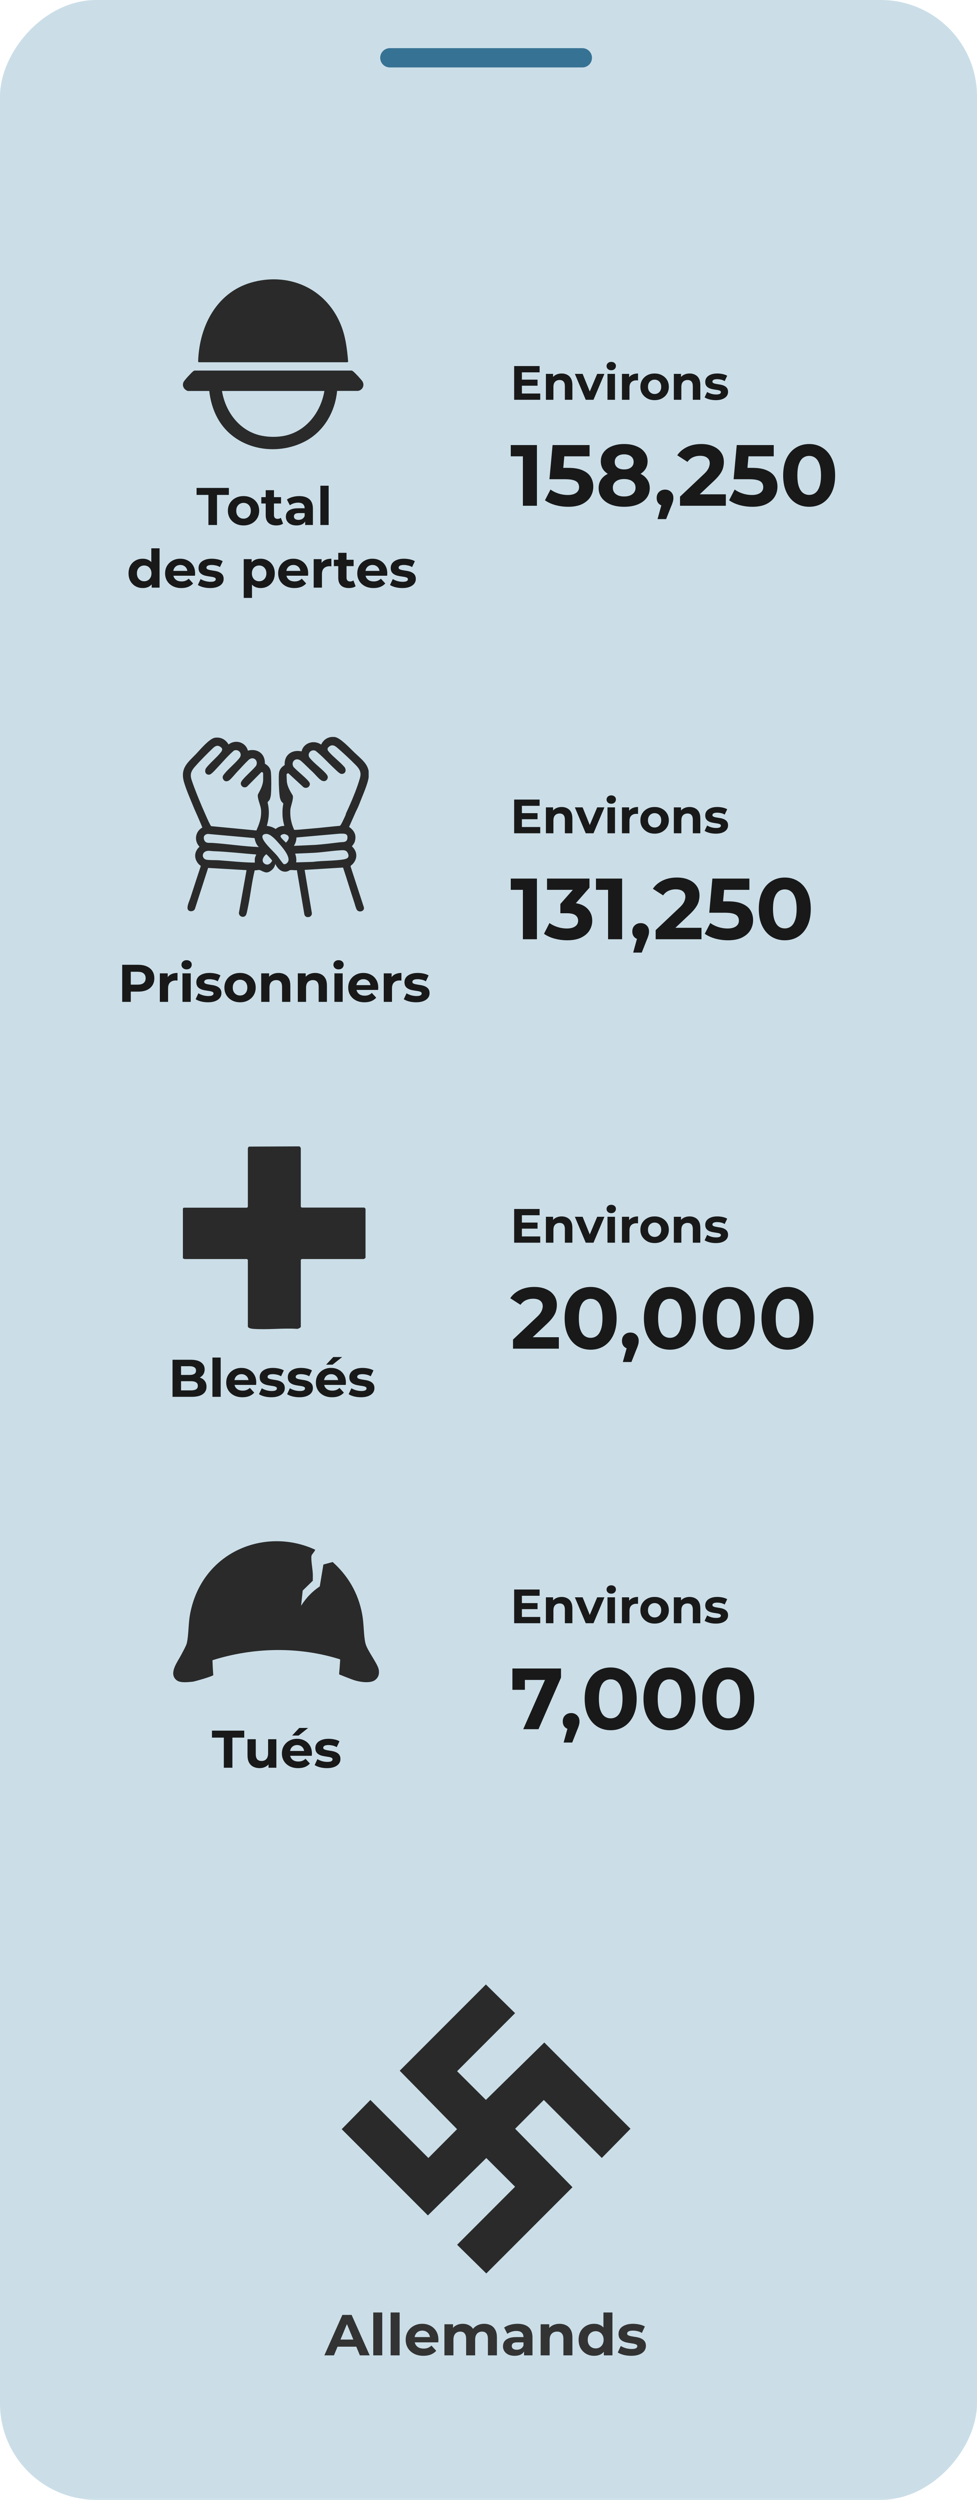<svg width="203" height="519" viewBox="0 0 203 519" fill="none" xmlns="http://www.w3.org/2000/svg">
<rect width="203" height="519" rx="20" transform="matrix(-1 0 0 1 203 0)" fill="#99BED3" fill-opacity="0.5"/>
<path d="M67.394 489L71.138 480.6H73.058L76.814 489H74.774L71.702 481.584H72.47L69.386 489H67.394ZM69.266 487.2L69.782 485.724H74.102L74.63 487.2H69.266ZM77.553 489V480.096H79.425V489H77.553ZM81.163 489V480.096H83.035V489H81.163ZM87.976 489.096C87.24 489.096 86.592 488.952 86.032 488.664C85.48 488.376 85.052 487.984 84.748 487.488C84.444 486.984 84.292 486.412 84.292 485.772C84.292 485.124 84.44 484.552 84.736 484.056C85.04 483.552 85.452 483.16 85.972 482.88C86.492 482.592 87.08 482.448 87.736 482.448C88.368 482.448 88.936 482.584 89.44 482.856C89.952 483.12 90.356 483.504 90.652 484.008C90.948 484.504 91.096 485.1 91.096 485.796C91.096 485.868 91.092 485.952 91.084 486.048C91.076 486.136 91.068 486.22 91.06 486.3H85.816V485.208H90.076L89.356 485.532C89.356 485.196 89.288 484.904 89.152 484.656C89.016 484.408 88.828 484.216 88.588 484.08C88.348 483.936 88.068 483.864 87.748 483.864C87.428 483.864 87.144 483.936 86.896 484.08C86.656 484.216 86.468 484.412 86.332 484.668C86.196 484.916 86.128 485.212 86.128 485.556V485.844C86.128 486.196 86.204 486.508 86.356 486.78C86.516 487.044 86.736 487.248 87.016 487.392C87.304 487.528 87.64 487.596 88.024 487.596C88.368 487.596 88.668 487.544 88.924 487.44C89.188 487.336 89.428 487.18 89.644 486.972L90.64 488.052C90.344 488.388 89.972 488.648 89.524 488.832C89.076 489.008 88.56 489.096 87.976 489.096ZM100.611 482.448C101.123 482.448 101.575 482.552 101.967 482.76C102.367 482.96 102.679 483.272 102.903 483.696C103.135 484.112 103.251 484.648 103.251 485.304V489H101.379V485.592C101.379 485.072 101.271 484.688 101.055 484.44C100.839 484.192 100.535 484.068 100.143 484.068C99.871 484.068 99.626 484.132 99.41 484.26C99.195 484.38 99.026 484.564 98.906 484.812C98.787 485.06 98.727 485.376 98.727 485.76V489H96.855V485.592C96.855 485.072 96.746 484.688 96.531 484.44C96.323 484.192 96.022 484.068 95.63 484.068C95.359 484.068 95.115 484.132 94.898 484.26C94.683 484.38 94.514 484.564 94.394 484.812C94.275 485.06 94.215 485.376 94.215 485.76V489H92.343V482.544H94.13V484.308L93.794 483.792C94.019 483.352 94.335 483.02 94.743 482.796C95.159 482.564 95.63 482.448 96.159 482.448C96.751 482.448 97.266 482.6 97.707 482.904C98.154 483.2 98.451 483.656 98.594 484.272L97.934 484.092C98.15 483.588 98.495 483.188 98.966 482.892C99.447 482.596 99.995 482.448 100.611 482.448ZM108.888 489V487.74L108.768 487.464V485.208C108.768 484.808 108.644 484.496 108.396 484.272C108.156 484.048 107.784 483.936 107.28 483.936C106.936 483.936 106.596 483.992 106.26 484.104C105.932 484.208 105.652 484.352 105.42 484.536L104.748 483.228C105.1 482.98 105.524 482.788 106.02 482.652C106.516 482.516 107.02 482.448 107.532 482.448C108.516 482.448 109.28 482.68 109.824 483.144C110.368 483.608 110.64 484.332 110.64 485.316V489H108.888ZM106.92 489.096C106.416 489.096 105.984 489.012 105.624 488.844C105.264 488.668 104.988 488.432 104.796 488.136C104.604 487.84 104.508 487.508 104.508 487.14C104.508 486.756 104.6 486.42 104.784 486.132C104.976 485.844 105.276 485.62 105.684 485.46C106.092 485.292 106.624 485.208 107.28 485.208H108.996V486.3H107.484C107.044 486.3 106.74 486.372 106.572 486.516C106.412 486.66 106.332 486.84 106.332 487.056C106.332 487.296 106.424 487.488 106.608 487.632C106.8 487.768 107.06 487.836 107.388 487.836C107.7 487.836 107.98 487.764 108.228 487.62C108.476 487.468 108.656 487.248 108.768 486.96L109.056 487.824C108.92 488.24 108.672 488.556 108.312 488.772C107.952 488.988 107.488 489.096 106.92 489.096ZM116.259 482.448C116.771 482.448 117.227 482.552 117.627 482.76C118.035 482.96 118.355 483.272 118.587 483.696C118.819 484.112 118.935 484.648 118.935 485.304V489H117.063V485.592C117.063 485.072 116.947 484.688 116.715 484.44C116.491 484.192 116.171 484.068 115.755 484.068C115.459 484.068 115.191 484.132 114.951 484.26C114.719 484.38 114.535 484.568 114.399 484.824C114.271 485.08 114.207 485.408 114.207 485.808V489H112.335V482.544H114.123V484.332L113.787 483.792C114.019 483.36 114.351 483.028 114.783 482.796C115.215 482.564 115.707 482.448 116.259 482.448ZM123.45 489.096C122.842 489.096 122.294 488.96 121.806 488.688C121.318 488.408 120.93 488.02 120.642 487.524C120.362 487.028 120.222 486.444 120.222 485.772C120.222 485.092 120.362 484.504 120.642 484.008C120.93 483.512 121.318 483.128 121.806 482.856C122.294 482.584 122.842 482.448 123.45 482.448C123.994 482.448 124.47 482.568 124.878 482.808C125.286 483.048 125.602 483.412 125.826 483.9C126.05 484.388 126.162 485.012 126.162 485.772C126.162 486.524 126.054 487.148 125.838 487.644C125.622 488.132 125.31 488.496 124.902 488.736C124.502 488.976 124.018 489.096 123.45 489.096ZM123.774 487.56C124.078 487.56 124.354 487.488 124.602 487.344C124.85 487.2 125.046 486.996 125.19 486.732C125.342 486.46 125.418 486.14 125.418 485.772C125.418 485.396 125.342 485.076 125.19 484.812C125.046 484.548 124.85 484.344 124.602 484.2C124.354 484.056 124.078 483.984 123.774 483.984C123.462 483.984 123.182 484.056 122.934 484.2C122.686 484.344 122.486 484.548 122.334 484.812C122.19 485.076 122.118 485.396 122.118 485.772C122.118 486.14 122.19 486.46 122.334 486.732C122.486 486.996 122.686 487.2 122.934 487.344C123.182 487.488 123.462 487.56 123.774 487.56ZM125.466 489V487.68L125.502 485.76L125.382 483.852V480.096H127.254V489H125.466ZM131.159 489.096C130.607 489.096 130.075 489.032 129.563 488.904C129.059 488.768 128.659 488.6 128.363 488.4L128.987 487.056C129.283 487.24 129.631 487.392 130.031 487.512C130.439 487.624 130.839 487.68 131.231 487.68C131.663 487.68 131.967 487.628 132.143 487.524C132.327 487.42 132.419 487.276 132.419 487.092C132.419 486.94 132.347 486.828 132.203 486.756C132.067 486.676 131.883 486.616 131.651 486.576C131.419 486.536 131.163 486.496 130.883 486.456C130.611 486.416 130.335 486.364 130.055 486.3C129.775 486.228 129.519 486.124 129.287 485.988C129.055 485.852 128.867 485.668 128.723 485.436C128.587 485.204 128.519 484.904 128.519 484.536C128.519 484.128 128.635 483.768 128.867 483.456C129.107 483.144 129.451 482.9 129.899 482.724C130.347 482.54 130.883 482.448 131.507 482.448C131.947 482.448 132.395 482.496 132.851 482.592C133.307 482.688 133.687 482.828 133.991 483.012L133.367 484.344C133.055 484.16 132.739 484.036 132.419 483.972C132.107 483.9 131.803 483.864 131.507 483.864C131.091 483.864 130.787 483.92 130.595 484.032C130.403 484.144 130.307 484.288 130.307 484.464C130.307 484.624 130.375 484.744 130.511 484.824C130.655 484.904 130.843 484.968 131.075 485.016C131.307 485.064 131.559 485.108 131.831 485.148C132.111 485.18 132.391 485.232 132.671 485.304C132.951 485.376 133.203 485.48 133.427 485.616C133.659 485.744 133.847 485.924 133.991 486.156C134.135 486.38 134.207 486.676 134.207 487.044C134.207 487.444 134.087 487.8 133.847 488.112C133.607 488.416 133.259 488.656 132.803 488.832C132.355 489.008 131.807 489.096 131.159 489.096Z" fill="#333333"/>
<g clip-path="url(#clip0_1498_4441)">
<path d="M100.956 412L107.023 417.958L94.977 430.009L100.956 435.966L113.093 424.051L131 441.956L125.042 448.023L112.991 435.977L107.034 441.956L118.949 454.093L101.043 472L94.977 466.042L107.023 453.991L101.043 448.034L88.906 459.949L71 442.043L76.958 435.977L89.008 448.023L94.966 442.043L83.051 429.906L100.956 412Z" fill="#2A2A2A"/>
</g>
<path d="M108.32 168.82H111.69V170.08H108.32V168.82ZM108.44 171.7H112.25V173H106.83V166H112.12V167.3H108.44V171.7ZM116.699 167.54C117.126 167.54 117.506 167.627 117.839 167.8C118.179 167.967 118.446 168.227 118.639 168.58C118.832 168.927 118.929 169.373 118.929 169.92V173H117.369V170.16C117.369 169.727 117.272 169.407 117.079 169.2C116.892 168.993 116.626 168.89 116.279 168.89C116.032 168.89 115.809 168.943 115.609 169.05C115.416 169.15 115.262 169.307 115.149 169.52C115.042 169.733 114.989 170.007 114.989 170.34V173H113.429V167.62H114.919V169.11L114.639 168.66C114.832 168.3 115.109 168.023 115.469 167.83C115.829 167.637 116.239 167.54 116.699 167.54ZM121.705 173L119.445 167.62H121.055L122.935 172.25H122.135L124.085 167.62H125.585L123.315 173H121.705ZM126.222 173V167.62H127.782V173H126.222ZM127.002 166.87C126.715 166.87 126.482 166.787 126.302 166.62C126.122 166.453 126.032 166.247 126.032 166C126.032 165.753 126.122 165.547 126.302 165.38C126.482 165.213 126.715 165.13 127.002 165.13C127.289 165.13 127.522 165.21 127.702 165.37C127.882 165.523 127.972 165.723 127.972 165.97C127.972 166.23 127.882 166.447 127.702 166.62C127.529 166.787 127.295 166.87 127.002 166.87ZM129.23 173V167.62H130.72V169.14L130.51 168.7C130.67 168.32 130.926 168.033 131.28 167.84C131.633 167.64 132.063 167.54 132.57 167.54V168.98C132.503 168.973 132.443 168.97 132.39 168.97C132.336 168.963 132.28 168.96 132.22 168.96C131.793 168.96 131.446 169.083 131.18 169.33C130.92 169.57 130.79 169.947 130.79 170.46V173H129.23ZM136.018 173.08C135.445 173.08 134.935 172.96 134.488 172.72C134.048 172.48 133.698 172.153 133.438 171.74C133.185 171.32 133.058 170.843 133.058 170.31C133.058 169.77 133.185 169.293 133.438 168.88C133.698 168.46 134.048 168.133 134.488 167.9C134.935 167.66 135.445 167.54 136.018 167.54C136.585 167.54 137.092 167.66 137.538 167.9C137.985 168.133 138.335 168.457 138.588 168.87C138.842 169.283 138.968 169.763 138.968 170.31C138.968 170.843 138.842 171.32 138.588 171.74C138.335 172.153 137.985 172.48 137.538 172.72C137.092 172.96 136.585 173.08 136.018 173.08ZM136.018 171.8C136.278 171.8 136.512 171.74 136.718 171.62C136.925 171.5 137.088 171.33 137.208 171.11C137.328 170.883 137.388 170.617 137.388 170.31C137.388 169.997 137.328 169.73 137.208 169.51C137.088 169.29 136.925 169.12 136.718 169C136.512 168.88 136.278 168.82 136.018 168.82C135.758 168.82 135.525 168.88 135.318 169C135.112 169.12 134.945 169.29 134.818 169.51C134.698 169.73 134.638 169.997 134.638 170.31C134.638 170.617 134.698 170.883 134.818 171.11C134.945 171.33 135.112 171.5 135.318 171.62C135.525 171.74 135.758 171.8 136.018 171.8ZM143.281 167.54C143.708 167.54 144.088 167.627 144.421 167.8C144.761 167.967 145.028 168.227 145.221 168.58C145.414 168.927 145.511 169.373 145.511 169.92V173H143.951V170.16C143.951 169.727 143.854 169.407 143.661 169.2C143.474 168.993 143.208 168.89 142.861 168.89C142.614 168.89 142.391 168.943 142.191 169.05C141.998 169.15 141.844 169.307 141.731 169.52C141.624 169.733 141.571 170.007 141.571 170.34V173H140.011V167.62H141.501V169.11L141.221 168.66C141.414 168.3 141.691 168.023 142.051 167.83C142.411 167.637 142.821 167.54 143.281 167.54ZM148.735 173.08C148.275 173.08 147.832 173.027 147.405 172.92C146.985 172.807 146.652 172.667 146.405 172.5L146.925 171.38C147.172 171.533 147.462 171.66 147.795 171.76C148.135 171.853 148.468 171.9 148.795 171.9C149.155 171.9 149.408 171.857 149.555 171.77C149.708 171.683 149.785 171.563 149.785 171.41C149.785 171.283 149.725 171.19 149.605 171.13C149.492 171.063 149.338 171.013 149.145 170.98C148.952 170.947 148.738 170.913 148.505 170.88C148.278 170.847 148.048 170.803 147.815 170.75C147.582 170.69 147.368 170.603 147.175 170.49C146.982 170.377 146.825 170.223 146.705 170.03C146.592 169.837 146.535 169.587 146.535 169.28C146.535 168.94 146.632 168.64 146.825 168.38C147.025 168.12 147.312 167.917 147.685 167.77C148.058 167.617 148.505 167.54 149.025 167.54C149.392 167.54 149.765 167.58 150.145 167.66C150.525 167.74 150.842 167.857 151.095 168.01L150.575 169.12C150.315 168.967 150.052 168.863 149.785 168.81C149.525 168.75 149.272 168.72 149.025 168.72C148.678 168.72 148.425 168.767 148.265 168.86C148.105 168.953 148.025 169.073 148.025 169.22C148.025 169.353 148.082 169.453 148.195 169.52C148.315 169.587 148.472 169.64 148.665 169.68C148.858 169.72 149.068 169.757 149.295 169.79C149.528 169.817 149.762 169.86 149.995 169.92C150.228 169.98 150.438 170.067 150.625 170.18C150.818 170.287 150.975 170.437 151.095 170.63C151.215 170.817 151.275 171.063 151.275 171.37C151.275 171.703 151.175 172 150.975 172.26C150.775 172.513 150.485 172.713 150.105 172.86C149.732 173.007 149.275 173.08 148.735 173.08ZM108.646 195V183.48L109.906 184.74H106.126V182.4H111.562V195H108.646ZM117.837 195.216C116.961 195.216 116.091 195.102 115.227 194.874C114.363 194.634 113.631 194.298 113.031 193.866L114.165 191.634C114.645 191.982 115.203 192.258 115.839 192.462C116.475 192.666 117.117 192.768 117.765 192.768C118.497 192.768 119.073 192.624 119.493 192.336C119.913 192.048 120.123 191.652 120.123 191.148C120.123 190.668 119.937 190.29 119.565 190.014C119.193 189.738 118.593 189.6 117.765 189.6H116.433V187.674L119.943 183.696L120.267 184.74H113.661V182.4H122.481V184.29L118.989 188.268L117.513 187.422H118.359C119.907 187.422 121.077 187.77 121.869 188.466C122.661 189.162 123.057 190.056 123.057 191.148C123.057 191.856 122.871 192.522 122.499 193.146C122.127 193.758 121.557 194.256 120.789 194.64C120.021 195.024 119.037 195.216 117.837 195.216ZM126.347 195V183.48L127.607 184.74H123.827V182.4H129.263V195H126.347ZM131.56 197.772L132.748 193.452L133.144 195.072C132.628 195.072 132.202 194.922 131.866 194.622C131.542 194.322 131.38 193.908 131.38 193.38C131.38 192.852 131.548 192.432 131.884 192.12C132.22 191.808 132.634 191.652 133.126 191.652C133.63 191.652 134.044 191.814 134.368 192.138C134.692 192.45 134.854 192.864 134.854 193.38C134.854 193.536 134.842 193.692 134.818 193.848C134.794 193.992 134.746 194.172 134.674 194.388C134.614 194.592 134.512 194.856 134.368 195.18L133.342 197.772H131.56ZM136.231 195V193.11L141.091 188.52C141.475 188.172 141.757 187.86 141.937 187.584C142.117 187.308 142.237 187.056 142.297 186.828C142.369 186.6 142.405 186.39 142.405 186.198C142.405 185.694 142.231 185.31 141.883 185.046C141.547 184.77 141.049 184.632 140.389 184.632C139.861 184.632 139.369 184.734 138.913 184.938C138.469 185.142 138.091 185.46 137.779 185.892L135.655 184.524C136.135 183.804 136.807 183.234 137.671 182.814C138.535 182.394 139.531 182.184 140.659 182.184C141.595 182.184 142.411 182.34 143.107 182.652C143.815 182.952 144.361 183.378 144.745 183.93C145.141 184.482 145.339 185.142 145.339 185.91C145.339 186.318 145.285 186.726 145.177 187.134C145.081 187.53 144.877 187.95 144.565 188.394C144.265 188.838 143.821 189.336 143.233 189.888L139.201 193.686L138.643 192.624H145.753V195H136.231ZM151.24 195.216C150.364 195.216 149.494 195.102 148.63 194.874C147.778 194.634 147.046 194.298 146.434 193.866L147.586 191.634C148.066 191.982 148.618 192.258 149.242 192.462C149.878 192.666 150.52 192.768 151.168 192.768C151.9 192.768 152.476 192.624 152.896 192.336C153.316 192.048 153.526 191.646 153.526 191.13C153.526 190.806 153.442 190.518 153.274 190.266C153.106 190.014 152.806 189.822 152.374 189.69C151.954 189.558 151.36 189.492 150.592 189.492H147.37L148.018 182.4H155.704V184.74H149.062L150.574 183.408L150.124 188.466L148.612 187.134H151.276C152.524 187.134 153.526 187.308 154.282 187.656C155.05 187.992 155.608 188.454 155.956 189.042C156.304 189.63 156.478 190.296 156.478 191.04C156.478 191.784 156.292 192.474 155.92 193.11C155.548 193.734 154.972 194.244 154.192 194.64C153.424 195.024 152.44 195.216 151.24 195.216ZM163.061 195.216C162.029 195.216 161.105 194.964 160.289 194.46C159.473 193.944 158.831 193.2 158.363 192.228C157.895 191.256 157.661 190.08 157.661 188.7C157.661 187.32 157.895 186.144 158.363 185.172C158.831 184.2 159.473 183.462 160.289 182.958C161.105 182.442 162.029 182.184 163.061 182.184C164.105 182.184 165.029 182.442 165.833 182.958C166.649 183.462 167.291 184.2 167.759 185.172C168.227 186.144 168.461 187.32 168.461 188.7C168.461 190.08 168.227 191.256 167.759 192.228C167.291 193.2 166.649 193.944 165.833 194.46C165.029 194.964 164.105 195.216 163.061 195.216ZM163.061 192.75C163.553 192.75 163.979 192.612 164.339 192.336C164.711 192.06 164.999 191.622 165.203 191.022C165.419 190.422 165.527 189.648 165.527 188.7C165.527 187.752 165.419 186.978 165.203 186.378C164.999 185.778 164.711 185.34 164.339 185.064C163.979 184.788 163.553 184.65 163.061 184.65C162.581 184.65 162.155 184.788 161.783 185.064C161.423 185.34 161.135 185.778 160.919 186.378C160.715 186.978 160.613 187.752 160.613 188.7C160.613 189.648 160.715 190.422 160.919 191.022C161.135 191.622 161.423 192.06 161.783 192.336C162.155 192.612 162.581 192.75 163.061 192.75Z" fill="#191919"/>
<path d="M25.391 208V200.3H28.724C29.413 200.3 30.007 200.414 30.506 200.641C31.005 200.861 31.39 201.18 31.661 201.598C31.932 202.016 32.068 202.515 32.068 203.094C32.068 203.666 31.932 204.161 31.661 204.579C31.39 204.997 31.005 205.32 30.506 205.547C30.007 205.767 29.413 205.877 28.724 205.877H26.381L27.173 205.074V208H25.391ZM27.173 205.272L26.381 204.425H28.625C29.175 204.425 29.586 204.308 29.857 204.073C30.128 203.838 30.264 203.512 30.264 203.094C30.264 202.669 30.128 202.339 29.857 202.104C29.586 201.869 29.175 201.752 28.625 201.752H26.381L27.173 200.905V205.272ZM33.209 208V202.082H34.847V203.754L34.617 203.27C34.792 202.852 35.075 202.537 35.464 202.324C35.852 202.104 36.325 201.994 36.883 201.994V203.578C36.809 203.571 36.743 203.567 36.684 203.567C36.626 203.56 36.563 203.556 36.498 203.556C36.028 203.556 35.647 203.692 35.353 203.963C35.068 204.227 34.925 204.641 34.925 205.206V208H33.209ZM37.914 208V202.082H39.63V208H37.914ZM38.772 201.257C38.456 201.257 38.2 201.165 38.002 200.982C37.804 200.799 37.705 200.571 37.705 200.3C37.705 200.029 37.804 199.801 38.002 199.618C38.2 199.435 38.456 199.343 38.772 199.343C39.087 199.343 39.344 199.431 39.542 199.607C39.74 199.776 39.839 199.996 39.839 200.267C39.839 200.553 39.74 200.791 39.542 200.982C39.351 201.165 39.094 201.257 38.772 201.257ZM43.213 208.088C42.707 208.088 42.219 208.029 41.75 207.912C41.288 207.787 40.922 207.633 40.65 207.45L41.222 206.218C41.493 206.387 41.812 206.526 42.179 206.636C42.553 206.739 42.92 206.79 43.279 206.79C43.675 206.79 43.954 206.742 44.115 206.647C44.284 206.552 44.368 206.42 44.368 206.251C44.368 206.112 44.302 206.009 44.17 205.943C44.045 205.87 43.877 205.815 43.664 205.778C43.452 205.741 43.217 205.705 42.96 205.668C42.711 205.631 42.458 205.584 42.201 205.525C41.944 205.459 41.71 205.364 41.497 205.239C41.285 205.114 41.112 204.946 40.98 204.733C40.855 204.52 40.793 204.245 40.793 203.908C40.793 203.534 40.9 203.204 41.112 202.918C41.332 202.632 41.648 202.408 42.058 202.247C42.469 202.078 42.96 201.994 43.532 201.994C43.935 201.994 44.346 202.038 44.764 202.126C45.182 202.214 45.531 202.342 45.809 202.511L45.237 203.732C44.951 203.563 44.661 203.45 44.368 203.391C44.082 203.325 43.803 203.292 43.532 203.292C43.151 203.292 42.872 203.343 42.696 203.446C42.52 203.549 42.432 203.681 42.432 203.842C42.432 203.989 42.495 204.099 42.619 204.172C42.751 204.245 42.923 204.304 43.136 204.348C43.349 204.392 43.58 204.432 43.829 204.469C44.086 204.498 44.343 204.546 44.599 204.612C44.856 204.678 45.087 204.773 45.292 204.898C45.505 205.015 45.677 205.18 45.809 205.393C45.941 205.598 46.007 205.87 46.007 206.207C46.007 206.574 45.897 206.9 45.677 207.186C45.457 207.465 45.138 207.685 44.72 207.846C44.309 208.007 43.807 208.088 43.213 208.088ZM49.882 208.088C49.251 208.088 48.69 207.956 48.199 207.692C47.715 207.428 47.33 207.069 47.044 206.614C46.765 206.152 46.626 205.628 46.626 205.041C46.626 204.447 46.765 203.923 47.044 203.468C47.33 203.006 47.715 202.647 48.199 202.39C48.69 202.126 49.251 201.994 49.882 201.994C50.505 201.994 51.063 202.126 51.554 202.39C52.045 202.647 52.43 203.002 52.709 203.457C52.988 203.912 53.127 204.44 53.127 205.041C53.127 205.628 52.988 206.152 52.709 206.614C52.43 207.069 52.045 207.428 51.554 207.692C51.063 207.956 50.505 208.088 49.882 208.088ZM49.882 206.68C50.168 206.68 50.425 206.614 50.652 206.482C50.879 206.35 51.059 206.163 51.191 205.921C51.323 205.672 51.389 205.378 51.389 205.041C51.389 204.696 51.323 204.403 51.191 204.161C51.059 203.919 50.879 203.732 50.652 203.6C50.425 203.468 50.168 203.402 49.882 203.402C49.596 203.402 49.339 203.468 49.112 203.6C48.885 203.732 48.701 203.919 48.562 204.161C48.43 204.403 48.364 204.696 48.364 205.041C48.364 205.378 48.43 205.672 48.562 205.921C48.701 206.163 48.885 206.35 49.112 206.482C49.339 206.614 49.596 206.68 49.882 206.68ZM57.871 201.994C58.34 201.994 58.758 202.089 59.125 202.28C59.499 202.463 59.792 202.749 60.005 203.138C60.218 203.519 60.324 204.011 60.324 204.612V208H58.608V204.876C58.608 204.399 58.502 204.047 58.289 203.82C58.084 203.593 57.79 203.479 57.409 203.479C57.138 203.479 56.892 203.538 56.672 203.655C56.459 203.765 56.291 203.937 56.166 204.172C56.049 204.407 55.99 204.707 55.99 205.074V208H54.274V202.082H55.913V203.721L55.605 203.226C55.818 202.83 56.122 202.526 56.518 202.313C56.914 202.1 57.365 201.994 57.871 201.994ZM65.476 201.994C65.946 201.994 66.364 202.089 66.73 202.28C67.104 202.463 67.398 202.749 67.61 203.138C67.823 203.519 67.929 204.011 67.929 204.612V208H66.213V204.876C66.213 204.399 66.107 204.047 65.894 203.82C65.689 203.593 65.396 203.479 65.014 203.479C64.743 203.479 64.497 203.538 64.277 203.655C64.065 203.765 63.896 203.937 63.771 204.172C63.654 204.407 63.595 204.707 63.595 205.074V208H61.879V202.082H63.518V203.721L63.21 203.226C63.423 202.83 63.727 202.526 64.123 202.313C64.519 202.1 64.97 201.994 65.476 201.994ZM69.485 208V202.082H71.201V208H69.485ZM70.343 201.257C70.028 201.257 69.771 201.165 69.573 200.982C69.375 200.799 69.276 200.571 69.276 200.3C69.276 200.029 69.375 199.801 69.573 199.618C69.771 199.435 70.028 199.343 70.343 199.343C70.658 199.343 70.915 199.431 71.113 199.607C71.311 199.776 71.41 199.996 71.41 200.267C71.41 200.553 71.311 200.791 71.113 200.982C70.922 201.165 70.665 201.257 70.343 201.257ZM75.731 208.088C75.056 208.088 74.462 207.956 73.948 207.692C73.442 207.428 73.05 207.069 72.772 206.614C72.493 206.152 72.353 205.628 72.353 205.041C72.353 204.447 72.489 203.923 72.76 203.468C73.039 203.006 73.417 202.647 73.894 202.39C74.37 202.126 74.909 201.994 75.51 201.994C76.09 201.994 76.611 202.119 77.073 202.368C77.542 202.61 77.912 202.962 78.183 203.424C78.455 203.879 78.591 204.425 78.591 205.063C78.591 205.129 78.587 205.206 78.579 205.294C78.572 205.375 78.565 205.452 78.558 205.525H73.751V204.524H77.656L76.996 204.821C76.996 204.513 76.933 204.245 76.808 204.018C76.684 203.791 76.511 203.615 76.291 203.49C76.072 203.358 75.815 203.292 75.522 203.292C75.228 203.292 74.968 203.358 74.74 203.49C74.52 203.615 74.348 203.794 74.224 204.029C74.099 204.256 74.037 204.528 74.037 204.843V205.107C74.037 205.43 74.106 205.716 74.246 205.965C74.392 206.207 74.594 206.394 74.85 206.526C75.115 206.651 75.422 206.713 75.775 206.713C76.09 206.713 76.365 206.665 76.6 206.57C76.841 206.475 77.061 206.332 77.26 206.141L78.172 207.131C77.901 207.439 77.56 207.677 77.15 207.846C76.739 208.007 76.266 208.088 75.731 208.088ZM79.733 208V202.082H81.372V203.754L81.141 203.27C81.317 202.852 81.599 202.537 81.988 202.324C82.377 202.104 82.85 201.994 83.407 201.994V203.578C83.334 203.571 83.268 203.567 83.209 203.567C83.15 203.56 83.088 203.556 83.022 203.556C82.553 203.556 82.171 203.692 81.878 203.963C81.592 204.227 81.449 204.641 81.449 205.206V208H79.733ZM86.461 208.088C85.955 208.088 85.468 208.029 84.998 207.912C84.536 207.787 84.17 207.633 83.898 207.45L84.47 206.218C84.742 206.387 85.061 206.526 85.427 206.636C85.801 206.739 86.168 206.79 86.527 206.79C86.923 206.79 87.202 206.742 87.363 206.647C87.532 206.552 87.616 206.42 87.616 206.251C87.616 206.112 87.55 206.009 87.418 205.943C87.294 205.87 87.125 205.815 86.912 205.778C86.7 205.741 86.465 205.705 86.208 205.668C85.959 205.631 85.706 205.584 85.449 205.525C85.193 205.459 84.958 205.364 84.745 205.239C84.533 205.114 84.36 204.946 84.228 204.733C84.104 204.52 84.041 204.245 84.041 203.908C84.041 203.534 84.148 203.204 84.36 202.918C84.58 202.632 84.896 202.408 85.306 202.247C85.717 202.078 86.208 201.994 86.78 201.994C87.184 201.994 87.594 202.038 88.012 202.126C88.43 202.214 88.779 202.342 89.057 202.511L88.485 203.732C88.199 203.563 87.91 203.45 87.616 203.391C87.33 203.325 87.052 203.292 86.78 203.292C86.399 203.292 86.12 203.343 85.944 203.446C85.768 203.549 85.68 203.681 85.68 203.842C85.68 203.989 85.743 204.099 85.867 204.172C85.999 204.245 86.172 204.304 86.384 204.348C86.597 204.392 86.828 204.432 87.077 204.469C87.334 204.498 87.591 204.546 87.847 204.612C88.104 204.678 88.335 204.773 88.54 204.898C88.753 205.015 88.925 205.18 89.057 205.393C89.189 205.598 89.255 205.87 89.255 206.207C89.255 206.574 89.145 206.9 88.925 207.186C88.705 207.465 88.386 207.685 87.968 207.846C87.558 208.007 87.055 208.088 86.461 208.088Z" fill="#191919"/>
<g clip-path="url(#clip1_1498_4441)">
<path d="M59.129 180.984C59.385 180.984 59.641 180.933 59.871 180.856C59.999 180.779 60.127 180.677 60.28 180.652C60.74 180.575 61.252 180.728 61.687 180.652L63.247 189.886C63.554 190.807 64.961 190.449 64.782 189.477L63.298 180.6L71.279 180.114C72.098 182.544 72.814 185 73.633 187.43C73.761 187.814 73.94 188.581 74.144 188.888C74.579 189.528 75.807 189.221 75.602 188.351L72.84 179.884C72.84 179.68 73.147 179.552 73.275 179.398C74.349 178.221 74.272 176.789 73.121 175.715C73.377 175.331 73.658 175.05 73.761 174.564C74.093 173.31 73.53 172.364 72.533 171.673C72.916 170.803 73.3 169.959 73.684 169.089C73.888 168.552 74.349 167.734 74.553 167.197C75.142 165.636 76.114 163.513 76.498 161.927C77.188 159.062 75.449 157.962 73.633 156.223C72.712 155.353 70.665 153.102 69.489 153C68.21 152.897 67.263 153.486 66.726 154.586C65.243 153.537 63.068 154.202 62.659 155.993C60.638 155.558 59.001 156.76 59.154 158.832C58.438 159.267 58.003 159.83 57.952 160.648C57.876 161.825 57.952 164.076 58.106 165.278C58.131 165.559 58.259 166.02 58.387 166.25C58.515 166.506 58.72 166.608 58.873 166.838C58.72 167.58 58.669 168.296 58.694 168.987C58.694 169.806 58.847 170.624 59.078 171.468C58.438 171.468 57.773 171.673 57.287 172.108C56.724 171.75 56.111 171.52 55.445 171.468C55.676 170.65 55.829 169.806 55.855 168.987C55.88 168.194 55.803 167.401 55.599 166.583C55.727 166.352 55.931 166.225 56.059 165.969C56.162 165.713 56.264 165.252 56.289 164.971C56.392 163.769 56.392 161.518 56.289 160.341C56.213 159.497 55.752 158.96 55.036 158.551C55.113 156.453 53.476 155.327 51.506 155.839C51.046 154.048 48.897 153.46 47.49 154.56C46.902 153.562 45.955 153 44.702 153.153C43.551 153.281 41.607 155.609 40.788 156.479C39.074 158.269 37.412 159.42 38.205 162.285C38.639 163.846 39.56 165.943 40.2 167.504C40.404 168.041 40.66 168.552 40.891 169.089C41.274 169.985 41.683 170.88 42.042 171.801C40.558 172.619 40.276 174.564 41.453 175.791C40.302 176.84 40.251 178.273 41.3 179.424C41.402 179.552 41.709 179.705 41.709 179.833C40.967 182.033 40.276 184.207 39.56 186.407C39.356 187.047 38.87 187.993 38.972 188.632C39.074 189.374 40.251 189.349 40.507 188.684L43.244 180.191L51.225 180.652L49.639 189.528C49.639 190.423 50.918 190.704 51.199 189.758C51.353 189.272 51.455 188.581 51.583 188.044C52.069 185.614 52.325 183.133 52.913 180.728L53.015 180.677C53.297 180.728 53.655 180.575 53.911 180.626C54.09 180.652 54.269 180.754 54.422 180.831C54.627 180.933 54.831 181.01 55.062 181.086C55.471 181.214 55.88 181.061 56.213 180.831C56.469 180.652 56.724 180.421 56.904 180.14C56.98 180.012 57.057 179.859 57.108 179.705C57.134 179.603 57.21 179.424 57.185 179.321C57.517 180.063 58.131 180.831 59.001 180.959C59.052 180.959 59.129 180.959 59.18 180.959L59.129 180.984ZM52.939 178.324V179.091C50.457 179.066 47.976 178.784 45.495 178.605C44.702 178.554 43.781 178.605 42.988 178.503C41.99 178.375 41.837 177.147 42.732 176.763C43.244 176.533 43.755 176.687 44.267 176.712C47.26 176.815 50.253 177.173 53.245 177.403C53.143 177.633 52.939 178.094 52.939 178.324ZM53.553 175.843C50.457 175.715 47.234 175.203 44.114 174.998C43.423 174.947 42.681 175.177 42.4 174.308C42.195 173.643 42.528 173.233 43.167 173.131L52.887 174.001C53.015 174.666 53.245 175.357 53.757 175.843C53.757 175.894 53.629 175.868 53.578 175.868L53.553 175.843ZM53.271 172.415L43.883 171.52C43.755 171.494 43.142 170.164 42.656 169.038C42.349 168.348 42.093 167.759 42.016 167.58C41.274 165.815 40.379 163.667 39.791 161.85C39.432 160.699 39.765 160.009 40.507 159.164C41.581 157.937 43.039 156.479 44.216 155.353C44.727 154.867 45.214 154.611 45.853 155.097C46.313 155.43 46.211 155.788 45.879 156.197C44.983 157.323 43.704 158.32 42.809 159.471C42.425 160.111 42.681 160.929 43.525 160.827C43.883 160.776 44.599 159.983 44.881 159.676C46.109 158.397 47.26 156.99 48.59 155.839C49.562 155.404 50.432 156.479 49.792 157.323C48.922 158.448 47.567 159.497 46.646 160.623C46.339 160.981 46.109 161.339 46.39 161.799C46.646 162.285 47.183 162.311 47.618 162.004C48.13 161.62 48.82 160.725 49.306 160.213C50.048 159.446 50.841 158.525 51.608 157.809C52.632 156.837 53.783 157.911 53.194 159.011C52.35 160.009 51.225 160.929 50.406 161.902C50.099 162.285 49.869 162.643 50.176 163.104C50.432 163.487 50.918 163.564 51.301 163.334L54.269 160.341C54.397 160.188 54.678 160.418 54.678 160.52V161.825C54.678 162.925 54.141 163.897 53.629 164.869C53.629 164.894 53.604 164.946 53.578 164.997C53.45 165.687 54.064 167.043 54.192 167.81C54.269 168.245 54.269 168.629 54.243 169.013C54.192 170.189 53.783 171.238 53.297 172.364L53.271 172.415ZM54.985 179.321C54.166 178.81 54.729 177.787 55.318 177.352C55.42 177.352 56.545 178.554 56.545 178.707C56.213 179.321 55.676 179.756 54.959 179.321H54.985ZM58.95 179.398C58.796 179.347 57.85 177.991 57.671 177.761C56.852 176.789 55.778 175.868 55.036 174.845C54.576 174.231 54.038 173.208 55.292 173.131C56.213 173.08 57.364 174.436 57.952 175.101C58.643 175.868 60.101 177.556 59.947 178.631C59.896 179.014 59.41 179.526 58.975 179.398H58.95ZM59.41 174.947C59.154 174.64 58.336 174.001 58.285 173.617C58.259 173.412 58.669 173.208 58.847 173.182C59.103 173.131 59.206 173.182 59.436 173.259C60.357 173.617 59.973 174.41 59.436 174.922L59.41 174.947ZM71.561 178.401C69.463 178.759 67.084 178.656 64.961 178.938L61.533 179.04C61.636 178.401 61.533 177.838 61.329 177.224L64.936 177.07C66.854 176.994 68.849 176.636 70.742 176.533C71.458 176.482 71.996 176.456 72.302 177.198C72.609 177.889 72.251 178.273 71.586 178.375L71.561 178.401ZM61.047 175.638C61.38 175.126 61.61 174.512 61.585 173.873L70.563 173.08C71.433 173.08 72.354 172.926 72.175 174.103C72.047 174.947 71.228 174.794 70.614 174.87C68.926 175.075 67.238 175.28 65.549 175.408L61.047 175.612V175.638ZM71.868 169.064C71.689 169.473 71.51 169.882 71.305 170.292C71.203 170.522 70.793 171.366 70.64 171.443C68.619 171.622 66.598 171.878 64.577 172.031C63.554 172.108 62.505 172.236 61.482 172.287C61.38 172.287 61.226 172.287 61.124 172.287C60.689 171.34 60.408 170.317 60.331 169.269C60.306 168.885 60.306 168.501 60.331 168.066C60.434 167.273 60.996 165.918 60.843 165.227C60.843 165.176 60.817 165.125 60.792 165.099C60.229 164.153 59.641 163.206 59.589 162.081L59.538 160.776C59.538 160.776 59.794 160.418 59.947 160.571L63.094 163.462C63.503 163.667 63.989 163.59 64.245 163.206C64.552 162.72 64.296 162.388 63.964 162.029C63.094 161.083 61.892 160.188 60.996 159.241C60.331 158.167 61.482 157.067 62.557 157.988C63.35 158.678 64.194 159.574 64.987 160.29C65.498 160.776 66.215 161.671 66.752 162.004C67.187 162.285 67.749 162.234 68.005 161.748C68.261 161.262 68.005 160.929 67.698 160.571C66.726 159.497 65.294 158.499 64.373 157.374C63.708 156.581 64.552 155.455 65.549 155.865C66.956 156.965 68.159 158.346 69.489 159.574C69.796 159.855 70.537 160.648 70.921 160.674C71.791 160.725 72.021 159.906 71.612 159.292C70.64 158.167 69.335 157.22 68.363 156.12C68.031 155.737 67.877 155.404 68.363 155.021C69.003 154.509 69.514 154.765 70.052 155.225C71.305 156.3 72.814 157.706 73.965 158.883C74.758 159.702 75.116 160.392 74.784 161.543C74.272 163.36 73.377 165.585 72.584 167.35C72.43 167.734 72.098 168.373 71.817 169.064H71.868Z" fill="#2A2A2A"/>
</g>
<path d="M108.32 253.82H111.69V255.08H108.32V253.82ZM108.44 256.7H112.25V258H106.83V251H112.12V252.3H108.44V256.7ZM116.699 252.54C117.126 252.54 117.506 252.627 117.839 252.8C118.179 252.967 118.446 253.227 118.639 253.58C118.832 253.927 118.929 254.373 118.929 254.92V258H117.369V255.16C117.369 254.727 117.272 254.407 117.079 254.2C116.892 253.993 116.626 253.89 116.279 253.89C116.032 253.89 115.809 253.943 115.609 254.05C115.416 254.15 115.262 254.307 115.149 254.52C115.042 254.733 114.989 255.007 114.989 255.34V258H113.429V252.62H114.919V254.11L114.639 253.66C114.832 253.3 115.109 253.023 115.469 252.83C115.829 252.637 116.239 252.54 116.699 252.54ZM121.705 258L119.445 252.62H121.055L122.935 257.25H122.135L124.085 252.62H125.585L123.315 258H121.705ZM126.222 258V252.62H127.782V258H126.222ZM127.002 251.87C126.715 251.87 126.482 251.787 126.302 251.62C126.122 251.453 126.032 251.247 126.032 251C126.032 250.753 126.122 250.547 126.302 250.38C126.482 250.213 126.715 250.13 127.002 250.13C127.289 250.13 127.522 250.21 127.702 250.37C127.882 250.523 127.972 250.723 127.972 250.97C127.972 251.23 127.882 251.447 127.702 251.62C127.529 251.787 127.295 251.87 127.002 251.87ZM129.23 258V252.62H130.72V254.14L130.51 253.7C130.67 253.32 130.926 253.033 131.28 252.84C131.633 252.64 132.063 252.54 132.57 252.54V253.98C132.503 253.973 132.443 253.97 132.39 253.97C132.336 253.963 132.28 253.96 132.22 253.96C131.793 253.96 131.446 254.083 131.18 254.33C130.92 254.57 130.79 254.947 130.79 255.46V258H129.23ZM136.018 258.08C135.445 258.08 134.935 257.96 134.488 257.72C134.048 257.48 133.698 257.153 133.438 256.74C133.185 256.32 133.058 255.843 133.058 255.31C133.058 254.77 133.185 254.293 133.438 253.88C133.698 253.46 134.048 253.133 134.488 252.9C134.935 252.66 135.445 252.54 136.018 252.54C136.585 252.54 137.092 252.66 137.538 252.9C137.985 253.133 138.335 253.457 138.588 253.87C138.842 254.283 138.968 254.763 138.968 255.31C138.968 255.843 138.842 256.32 138.588 256.74C138.335 257.153 137.985 257.48 137.538 257.72C137.092 257.96 136.585 258.08 136.018 258.08ZM136.018 256.8C136.278 256.8 136.512 256.74 136.718 256.62C136.925 256.5 137.088 256.33 137.208 256.11C137.328 255.883 137.388 255.617 137.388 255.31C137.388 254.997 137.328 254.73 137.208 254.51C137.088 254.29 136.925 254.12 136.718 254C136.512 253.88 136.278 253.82 136.018 253.82C135.758 253.82 135.525 253.88 135.318 254C135.112 254.12 134.945 254.29 134.818 254.51C134.698 254.73 134.638 254.997 134.638 255.31C134.638 255.617 134.698 255.883 134.818 256.11C134.945 256.33 135.112 256.5 135.318 256.62C135.525 256.74 135.758 256.8 136.018 256.8ZM143.281 252.54C143.708 252.54 144.088 252.627 144.421 252.8C144.761 252.967 145.028 253.227 145.221 253.58C145.414 253.927 145.511 254.373 145.511 254.92V258H143.951V255.16C143.951 254.727 143.854 254.407 143.661 254.2C143.474 253.993 143.208 253.89 142.861 253.89C142.614 253.89 142.391 253.943 142.191 254.05C141.998 254.15 141.844 254.307 141.731 254.52C141.624 254.733 141.571 255.007 141.571 255.34V258H140.011V252.62H141.501V254.11L141.221 253.66C141.414 253.3 141.691 253.023 142.051 252.83C142.411 252.637 142.821 252.54 143.281 252.54ZM148.735 258.08C148.275 258.08 147.832 258.027 147.405 257.92C146.985 257.807 146.652 257.667 146.405 257.5L146.925 256.38C147.172 256.533 147.462 256.66 147.795 256.76C148.135 256.853 148.468 256.9 148.795 256.9C149.155 256.9 149.408 256.857 149.555 256.77C149.708 256.683 149.785 256.563 149.785 256.41C149.785 256.283 149.725 256.19 149.605 256.13C149.492 256.063 149.338 256.013 149.145 255.98C148.952 255.947 148.738 255.913 148.505 255.88C148.278 255.847 148.048 255.803 147.815 255.75C147.582 255.69 147.368 255.603 147.175 255.49C146.982 255.377 146.825 255.223 146.705 255.03C146.592 254.837 146.535 254.587 146.535 254.28C146.535 253.94 146.632 253.64 146.825 253.38C147.025 253.12 147.312 252.917 147.685 252.77C148.058 252.617 148.505 252.54 149.025 252.54C149.392 252.54 149.765 252.58 150.145 252.66C150.525 252.74 150.842 252.857 151.095 253.01L150.575 254.12C150.315 253.967 150.052 253.863 149.785 253.81C149.525 253.75 149.272 253.72 149.025 253.72C148.678 253.72 148.425 253.767 148.265 253.86C148.105 253.953 148.025 254.073 148.025 254.22C148.025 254.353 148.082 254.453 148.195 254.52C148.315 254.587 148.472 254.64 148.665 254.68C148.858 254.72 149.068 254.757 149.295 254.79C149.528 254.817 149.762 254.86 149.995 254.92C150.228 254.98 150.438 255.067 150.625 255.18C150.818 255.287 150.975 255.437 151.095 255.63C151.215 255.817 151.275 256.063 151.275 256.37C151.275 256.703 151.175 257 150.975 257.26C150.775 257.513 150.485 257.713 150.105 257.86C149.732 258.007 149.275 258.08 148.735 258.08ZM106.594 280V278.11L111.454 273.52C111.838 273.172 112.12 272.86 112.3 272.584C112.48 272.308 112.6 272.056 112.66 271.828C112.732 271.6 112.768 271.39 112.768 271.198C112.768 270.694 112.594 270.31 112.246 270.046C111.91 269.77 111.412 269.632 110.752 269.632C110.224 269.632 109.732 269.734 109.276 269.938C108.832 270.142 108.454 270.46 108.142 270.892L106.018 269.524C106.498 268.804 107.17 268.234 108.034 267.814C108.898 267.394 109.894 267.184 111.022 267.184C111.958 267.184 112.774 267.34 113.47 267.652C114.178 267.952 114.724 268.378 115.108 268.93C115.504 269.482 115.702 270.142 115.702 270.91C115.702 271.318 115.648 271.726 115.54 272.134C115.444 272.53 115.24 272.95 114.928 273.394C114.628 273.838 114.184 274.336 113.596 274.888L109.564 278.686L109.006 277.624H116.116V280H106.594ZM122.719 280.216C121.687 280.216 120.763 279.964 119.947 279.46C119.131 278.944 118.489 278.2 118.021 277.228C117.553 276.256 117.319 275.08 117.319 273.7C117.319 272.32 117.553 271.144 118.021 270.172C118.489 269.2 119.131 268.462 119.947 267.958C120.763 267.442 121.687 267.184 122.719 267.184C123.763 267.184 124.687 267.442 125.491 267.958C126.307 268.462 126.949 269.2 127.417 270.172C127.885 271.144 128.119 272.32 128.119 273.7C128.119 275.08 127.885 276.256 127.417 277.228C126.949 278.2 126.307 278.944 125.491 279.46C124.687 279.964 123.763 280.216 122.719 280.216ZM122.719 277.75C123.211 277.75 123.637 277.612 123.997 277.336C124.369 277.06 124.657 276.622 124.861 276.022C125.077 275.422 125.185 274.648 125.185 273.7C125.185 272.752 125.077 271.978 124.861 271.378C124.657 270.778 124.369 270.34 123.997 270.064C123.637 269.788 123.211 269.65 122.719 269.65C122.239 269.65 121.813 269.788 121.441 270.064C121.081 270.34 120.793 270.778 120.577 271.378C120.373 271.978 120.271 272.752 120.271 273.7C120.271 274.648 120.373 275.422 120.577 276.022C120.793 276.622 121.081 277.06 121.441 277.336C121.813 277.612 122.239 277.75 122.719 277.75ZM129.415 282.772L130.603 278.452L130.999 280.072C130.483 280.072 130.057 279.922 129.721 279.622C129.397 279.322 129.235 278.908 129.235 278.38C129.235 277.852 129.403 277.432 129.739 277.12C130.075 276.808 130.489 276.652 130.981 276.652C131.485 276.652 131.899 276.814 132.223 277.138C132.547 277.45 132.709 277.864 132.709 278.38C132.709 278.536 132.697 278.692 132.673 278.848C132.649 278.992 132.601 279.172 132.529 279.388C132.469 279.592 132.367 279.856 132.223 280.18L131.197 282.772H129.415ZM139.19 280.216C138.158 280.216 137.234 279.964 136.418 279.46C135.602 278.944 134.96 278.2 134.492 277.228C134.024 276.256 133.79 275.08 133.79 273.7C133.79 272.32 134.024 271.144 134.492 270.172C134.96 269.2 135.602 268.462 136.418 267.958C137.234 267.442 138.158 267.184 139.19 267.184C140.234 267.184 141.158 267.442 141.962 267.958C142.778 268.462 143.42 269.2 143.888 270.172C144.356 271.144 144.59 272.32 144.59 273.7C144.59 275.08 144.356 276.256 143.888 277.228C143.42 278.2 142.778 278.944 141.962 279.46C141.158 279.964 140.234 280.216 139.19 280.216ZM139.19 277.75C139.682 277.75 140.108 277.612 140.468 277.336C140.84 277.06 141.128 276.622 141.332 276.022C141.548 275.422 141.656 274.648 141.656 273.7C141.656 272.752 141.548 271.978 141.332 271.378C141.128 270.778 140.84 270.34 140.468 270.064C140.108 269.788 139.682 269.65 139.19 269.65C138.71 269.65 138.284 269.788 137.912 270.064C137.552 270.34 137.264 270.778 137.048 271.378C136.844 271.978 136.742 272.752 136.742 273.7C136.742 274.648 136.844 275.422 137.048 276.022C137.264 276.622 137.552 277.06 137.912 277.336C138.284 277.612 138.71 277.75 139.19 277.75ZM151.407 280.216C150.375 280.216 149.451 279.964 148.635 279.46C147.819 278.944 147.177 278.2 146.709 277.228C146.241 276.256 146.007 275.08 146.007 273.7C146.007 272.32 146.241 271.144 146.709 270.172C147.177 269.2 147.819 268.462 148.635 267.958C149.451 267.442 150.375 267.184 151.407 267.184C152.451 267.184 153.375 267.442 154.179 267.958C154.995 268.462 155.637 269.2 156.105 270.172C156.573 271.144 156.807 272.32 156.807 273.7C156.807 275.08 156.573 276.256 156.105 277.228C155.637 278.2 154.995 278.944 154.179 279.46C153.375 279.964 152.451 280.216 151.407 280.216ZM151.407 277.75C151.899 277.75 152.325 277.612 152.685 277.336C153.057 277.06 153.345 276.622 153.549 276.022C153.765 275.422 153.873 274.648 153.873 273.7C153.873 272.752 153.765 271.978 153.549 271.378C153.345 270.778 153.057 270.34 152.685 270.064C152.325 269.788 151.899 269.65 151.407 269.65C150.927 269.65 150.501 269.788 150.129 270.064C149.769 270.34 149.481 270.778 149.265 271.378C149.061 271.978 148.959 272.752 148.959 273.7C148.959 274.648 149.061 275.422 149.265 276.022C149.481 276.622 149.769 277.06 150.129 277.336C150.501 277.612 150.927 277.75 151.407 277.75ZM163.623 280.216C162.591 280.216 161.667 279.964 160.851 279.46C160.035 278.944 159.393 278.2 158.925 277.228C158.457 276.256 158.223 275.08 158.223 273.7C158.223 272.32 158.457 271.144 158.925 270.172C159.393 269.2 160.035 268.462 160.851 267.958C161.667 267.442 162.591 267.184 163.623 267.184C164.667 267.184 165.591 267.442 166.395 267.958C167.211 268.462 167.853 269.2 168.321 270.172C168.789 271.144 169.023 272.32 169.023 273.7C169.023 275.08 168.789 276.256 168.321 277.228C167.853 278.2 167.211 278.944 166.395 279.46C165.591 279.964 164.667 280.216 163.623 280.216ZM163.623 277.75C164.115 277.75 164.541 277.612 164.901 277.336C165.273 277.06 165.561 276.622 165.765 276.022C165.981 275.422 166.089 274.648 166.089 273.7C166.089 272.752 165.981 271.978 165.765 271.378C165.561 270.778 165.273 270.34 164.901 270.064C164.541 269.788 164.115 269.65 163.623 269.65C163.143 269.65 162.717 269.788 162.345 270.064C161.985 270.34 161.697 270.778 161.481 271.378C161.277 271.978 161.175 272.752 161.175 273.7C161.175 274.648 161.277 275.422 161.481 276.022C161.697 276.622 161.985 277.06 162.345 277.336C162.717 277.612 163.143 277.75 163.623 277.75Z" fill="#191919"/>
<path d="M35.848 290V282.3H39.61C40.578 282.3 41.304 282.483 41.788 282.85C42.279 283.217 42.525 283.701 42.525 284.302C42.525 284.705 42.426 285.057 42.228 285.358C42.03 285.651 41.759 285.879 41.414 286.04C41.069 286.201 40.673 286.282 40.226 286.282L40.435 285.831C40.919 285.831 41.348 285.912 41.722 286.073C42.096 286.227 42.386 286.458 42.591 286.766C42.804 287.074 42.91 287.452 42.91 287.899C42.91 288.559 42.65 289.076 42.129 289.45C41.608 289.817 40.842 290 39.83 290H35.848ZM37.619 288.658H39.698C40.16 288.658 40.508 288.585 40.743 288.438C40.985 288.284 41.106 288.042 41.106 287.712C41.106 287.389 40.985 287.151 40.743 286.997C40.508 286.836 40.16 286.755 39.698 286.755H37.487V285.457H39.39C39.823 285.457 40.153 285.384 40.38 285.237C40.615 285.083 40.732 284.852 40.732 284.544C40.732 284.243 40.615 284.02 40.38 283.873C40.153 283.719 39.823 283.642 39.39 283.642H37.619V288.658ZM44.138 290V281.838H45.854V290H44.138ZM50.384 290.088C49.709 290.088 49.115 289.956 48.602 289.692C48.096 289.428 47.703 289.069 47.425 288.614C47.146 288.152 47.007 287.628 47.007 287.041C47.007 286.447 47.142 285.923 47.414 285.468C47.693 285.006 48.07 284.647 48.547 284.39C49.023 284.126 49.562 283.994 50.164 283.994C50.743 283.994 51.264 284.119 51.726 284.368C52.195 284.61 52.566 284.962 52.837 285.424C53.108 285.879 53.244 286.425 53.244 287.063C53.244 287.129 53.24 287.206 53.233 287.294C53.225 287.375 53.218 287.452 53.211 287.525H48.404V286.524H52.309L51.649 286.821C51.649 286.513 51.587 286.245 51.462 286.018C51.337 285.791 51.165 285.615 50.945 285.49C50.725 285.358 50.468 285.292 50.175 285.292C49.882 285.292 49.621 285.358 49.394 285.49C49.174 285.615 49.002 285.794 48.877 286.029C48.752 286.256 48.69 286.528 48.69 286.843V287.107C48.69 287.43 48.76 287.716 48.899 287.965C49.045 288.207 49.247 288.394 49.504 288.526C49.768 288.651 50.076 288.713 50.428 288.713C50.743 288.713 51.018 288.665 51.253 288.57C51.495 288.475 51.715 288.332 51.913 288.141L52.826 289.131C52.554 289.439 52.214 289.677 51.803 289.846C51.392 290.007 50.919 290.088 50.384 290.088ZM56.377 290.088C55.871 290.088 55.384 290.029 54.914 289.912C54.452 289.787 54.086 289.633 53.814 289.45L54.386 288.218C54.658 288.387 54.977 288.526 55.343 288.636C55.717 288.739 56.084 288.79 56.443 288.79C56.839 288.79 57.118 288.742 57.279 288.647C57.448 288.552 57.532 288.42 57.532 288.251C57.532 288.112 57.466 288.009 57.334 287.943C57.21 287.87 57.041 287.815 56.828 287.778C56.616 287.741 56.381 287.705 56.124 287.668C55.875 287.631 55.622 287.584 55.365 287.525C55.109 287.459 54.874 287.364 54.661 287.239C54.449 287.114 54.276 286.946 54.144 286.733C54.02 286.52 53.957 286.245 53.957 285.908C53.957 285.534 54.064 285.204 54.276 284.918C54.496 284.632 54.812 284.408 55.222 284.247C55.633 284.078 56.124 283.994 56.696 283.994C57.1 283.994 57.51 284.038 57.928 284.126C58.346 284.214 58.695 284.342 58.973 284.511L58.401 285.732C58.115 285.563 57.826 285.45 57.532 285.391C57.246 285.325 56.968 285.292 56.696 285.292C56.315 285.292 56.036 285.343 55.86 285.446C55.684 285.549 55.596 285.681 55.596 285.842C55.596 285.989 55.659 286.099 55.783 286.172C55.915 286.245 56.088 286.304 56.3 286.348C56.513 286.392 56.744 286.432 56.993 286.469C57.25 286.498 57.507 286.546 57.763 286.612C58.02 286.678 58.251 286.773 58.456 286.898C58.669 287.015 58.841 287.18 58.973 287.393C59.105 287.598 59.171 287.87 59.171 288.207C59.171 288.574 59.061 288.9 58.841 289.186C58.621 289.465 58.302 289.685 57.884 289.846C57.474 290.007 56.971 290.088 56.377 290.088ZM62.221 290.088C61.715 290.088 61.227 290.029 60.758 289.912C60.296 289.787 59.929 289.633 59.658 289.45L60.23 288.218C60.501 288.387 60.82 288.526 61.187 288.636C61.561 288.739 61.928 288.79 62.287 288.79C62.683 288.79 62.962 288.742 63.123 288.647C63.292 288.552 63.376 288.42 63.376 288.251C63.376 288.112 63.31 288.009 63.178 287.943C63.053 287.87 62.885 287.815 62.672 287.778C62.459 287.741 62.225 287.705 61.968 287.668C61.719 287.631 61.466 287.584 61.209 287.525C60.952 287.459 60.718 287.364 60.505 287.239C60.292 287.114 60.12 286.946 59.988 286.733C59.863 286.52 59.801 286.245 59.801 285.908C59.801 285.534 59.907 285.204 60.12 284.918C60.34 284.632 60.655 284.408 61.066 284.247C61.477 284.078 61.968 283.994 62.54 283.994C62.943 283.994 63.354 284.038 63.772 284.126C64.19 284.214 64.538 284.342 64.817 284.511L64.245 285.732C63.959 285.563 63.669 285.45 63.376 285.391C63.09 285.325 62.811 285.292 62.54 285.292C62.159 285.292 61.88 285.343 61.704 285.446C61.528 285.549 61.44 285.681 61.44 285.842C61.44 285.989 61.502 286.099 61.627 286.172C61.759 286.245 61.931 286.304 62.144 286.348C62.357 286.392 62.588 286.432 62.837 286.469C63.094 286.498 63.35 286.546 63.607 286.612C63.864 286.678 64.095 286.773 64.3 286.898C64.513 287.015 64.685 287.18 64.817 287.393C64.949 287.598 65.015 287.87 65.015 288.207C65.015 288.574 64.905 288.9 64.685 289.186C64.465 289.465 64.146 289.685 63.728 289.846C63.317 290.007 62.815 290.088 62.221 290.088ZM69.011 290.088C68.336 290.088 67.742 289.956 67.229 289.692C66.723 289.428 66.33 289.069 66.052 288.614C65.773 288.152 65.634 287.628 65.634 287.041C65.634 286.447 65.769 285.923 66.041 285.468C66.319 285.006 66.697 284.647 67.174 284.39C67.65 284.126 68.189 283.994 68.791 283.994C69.37 283.994 69.891 284.119 70.353 284.368C70.822 284.61 71.192 284.962 71.464 285.424C71.735 285.879 71.871 286.425 71.871 287.063C71.871 287.129 71.867 287.206 71.86 287.294C71.852 287.375 71.845 287.452 71.838 287.525H67.031V286.524H70.936L70.276 286.821C70.276 286.513 70.213 286.245 70.089 286.018C69.964 285.791 69.792 285.615 69.572 285.49C69.352 285.358 69.095 285.292 68.802 285.292C68.508 285.292 68.248 285.358 68.021 285.49C67.801 285.615 67.628 285.794 67.504 286.029C67.379 286.256 67.317 286.528 67.317 286.843V287.107C67.317 287.43 67.386 287.716 67.526 287.965C67.672 288.207 67.874 288.394 68.131 288.526C68.395 288.651 68.703 288.713 69.055 288.713C69.37 288.713 69.645 288.665 69.88 288.57C70.122 288.475 70.342 288.332 70.54 288.141L71.453 289.131C71.181 289.439 70.84 289.677 70.43 289.846C70.019 290.007 69.546 290.088 69.011 290.088ZM67.757 283.323L69.242 281.739H71.09L69.099 283.323H67.757ZM75.004 290.088C74.498 290.088 74.01 290.029 73.541 289.912C73.079 289.787 72.713 289.633 72.441 289.45L73.013 288.218C73.284 288.387 73.603 288.526 73.97 288.636C74.344 288.739 74.711 288.79 75.07 288.79C75.466 288.79 75.745 288.742 75.906 288.647C76.075 288.552 76.159 288.42 76.159 288.251C76.159 288.112 76.093 288.009 75.961 287.943C75.837 287.87 75.668 287.815 75.455 287.778C75.243 287.741 75.008 287.705 74.751 287.668C74.502 287.631 74.249 287.584 73.992 287.525C73.736 287.459 73.501 287.364 73.288 287.239C73.076 287.114 72.903 286.946 72.771 286.733C72.647 286.52 72.584 286.245 72.584 285.908C72.584 285.534 72.691 285.204 72.903 284.918C73.123 284.632 73.439 284.408 73.849 284.247C74.26 284.078 74.751 283.994 75.323 283.994C75.727 283.994 76.137 284.038 76.555 284.126C76.973 284.214 77.322 284.342 77.6 284.511L77.028 285.732C76.742 285.563 76.453 285.45 76.159 285.391C75.873 285.325 75.594 285.292 75.323 285.292C74.942 285.292 74.663 285.343 74.487 285.446C74.311 285.549 74.223 285.681 74.223 285.842C74.223 285.989 74.285 286.099 74.41 286.172C74.542 286.245 74.715 286.304 74.927 286.348C75.14 286.392 75.371 286.432 75.62 286.469C75.877 286.498 76.133 286.546 76.39 286.612C76.647 286.678 76.878 286.773 77.083 286.898C77.296 287.015 77.468 287.18 77.6 287.393C77.732 287.598 77.798 287.87 77.798 288.207C77.798 288.574 77.688 288.9 77.468 289.186C77.248 289.465 76.929 289.685 76.511 289.846C76.1 290.007 75.598 290.088 75.004 290.088Z" fill="#191919"/>
<g clip-path="url(#clip2_1498_4441)">
<path d="M38 261.278V250.893L38.179 250.729H51.322L51.5 250.565V238.352C51.5 238.352 51.654 238.094 51.705 238.047L62.244 238C62.244 238 62.5 238.305 62.5 238.352V250.542L62.678 250.706H75.694C75.694 250.706 75.923 250.893 75.949 250.94V261.161C75.949 261.161 75.617 261.395 75.566 261.395H62.678L62.5 261.56V275.484C62.5 275.601 61.887 275.953 61.683 275.883C58.723 275.695 55.481 276.117 52.572 275.883C52.24 275.859 51.5 275.742 51.5 275.367V261.56L51.322 261.395H38.306C38.306 261.395 38.102 261.231 38 261.278Z" fill="#2A2A2A"/>
</g>
<path d="M108.32 332.82H111.69V334.08H108.32V332.82ZM108.44 335.7H112.25V337H106.83V330H112.12V331.3H108.44V335.7ZM116.699 331.54C117.126 331.54 117.506 331.627 117.839 331.8C118.179 331.967 118.446 332.227 118.639 332.58C118.832 332.927 118.929 333.373 118.929 333.92V337H117.369V334.16C117.369 333.727 117.272 333.407 117.079 333.2C116.892 332.993 116.626 332.89 116.279 332.89C116.032 332.89 115.809 332.943 115.609 333.05C115.416 333.15 115.262 333.307 115.149 333.52C115.042 333.733 114.989 334.007 114.989 334.34V337H113.429V331.62H114.919V333.11L114.639 332.66C114.832 332.3 115.109 332.023 115.469 331.83C115.829 331.637 116.239 331.54 116.699 331.54ZM121.705 337L119.445 331.62H121.055L122.935 336.25H122.135L124.085 331.62H125.585L123.315 337H121.705ZM126.222 337V331.62H127.782V337H126.222ZM127.002 330.87C126.715 330.87 126.482 330.787 126.302 330.62C126.122 330.453 126.032 330.247 126.032 330C126.032 329.753 126.122 329.547 126.302 329.38C126.482 329.213 126.715 329.13 127.002 329.13C127.289 329.13 127.522 329.21 127.702 329.37C127.882 329.523 127.972 329.723 127.972 329.97C127.972 330.23 127.882 330.447 127.702 330.62C127.529 330.787 127.295 330.87 127.002 330.87ZM129.23 337V331.62H130.72V333.14L130.51 332.7C130.67 332.32 130.926 332.033 131.28 331.84C131.633 331.64 132.063 331.54 132.57 331.54V332.98C132.503 332.973 132.443 332.97 132.39 332.97C132.336 332.963 132.28 332.96 132.22 332.96C131.793 332.96 131.446 333.083 131.18 333.33C130.92 333.57 130.79 333.947 130.79 334.46V337H129.23ZM136.018 337.08C135.445 337.08 134.935 336.96 134.488 336.72C134.048 336.48 133.698 336.153 133.438 335.74C133.185 335.32 133.058 334.843 133.058 334.31C133.058 333.77 133.185 333.293 133.438 332.88C133.698 332.46 134.048 332.133 134.488 331.9C134.935 331.66 135.445 331.54 136.018 331.54C136.585 331.54 137.092 331.66 137.538 331.9C137.985 332.133 138.335 332.457 138.588 332.87C138.842 333.283 138.968 333.763 138.968 334.31C138.968 334.843 138.842 335.32 138.588 335.74C138.335 336.153 137.985 336.48 137.538 336.72C137.092 336.96 136.585 337.08 136.018 337.08ZM136.018 335.8C136.278 335.8 136.512 335.74 136.718 335.62C136.925 335.5 137.088 335.33 137.208 335.11C137.328 334.883 137.388 334.617 137.388 334.31C137.388 333.997 137.328 333.73 137.208 333.51C137.088 333.29 136.925 333.12 136.718 333C136.512 332.88 136.278 332.82 136.018 332.82C135.758 332.82 135.525 332.88 135.318 333C135.112 333.12 134.945 333.29 134.818 333.51C134.698 333.73 134.638 333.997 134.638 334.31C134.638 334.617 134.698 334.883 134.818 335.11C134.945 335.33 135.112 335.5 135.318 335.62C135.525 335.74 135.758 335.8 136.018 335.8ZM143.281 331.54C143.708 331.54 144.088 331.627 144.421 331.8C144.761 331.967 145.028 332.227 145.221 332.58C145.414 332.927 145.511 333.373 145.511 333.92V337H143.951V334.16C143.951 333.727 143.854 333.407 143.661 333.2C143.474 332.993 143.208 332.89 142.861 332.89C142.614 332.89 142.391 332.943 142.191 333.05C141.998 333.15 141.844 333.307 141.731 333.52C141.624 333.733 141.571 334.007 141.571 334.34V337H140.011V331.62H141.501V333.11L141.221 332.66C141.414 332.3 141.691 332.023 142.051 331.83C142.411 331.637 142.821 331.54 143.281 331.54ZM148.735 337.08C148.275 337.08 147.832 337.027 147.405 336.92C146.985 336.807 146.652 336.667 146.405 336.5L146.925 335.38C147.172 335.533 147.462 335.66 147.795 335.76C148.135 335.853 148.468 335.9 148.795 335.9C149.155 335.9 149.408 335.857 149.555 335.77C149.708 335.683 149.785 335.563 149.785 335.41C149.785 335.283 149.725 335.19 149.605 335.13C149.492 335.063 149.338 335.013 149.145 334.98C148.952 334.947 148.738 334.913 148.505 334.88C148.278 334.847 148.048 334.803 147.815 334.75C147.582 334.69 147.368 334.603 147.175 334.49C146.982 334.377 146.825 334.223 146.705 334.03C146.592 333.837 146.535 333.587 146.535 333.28C146.535 332.94 146.632 332.64 146.825 332.38C147.025 332.12 147.312 331.917 147.685 331.77C148.058 331.617 148.505 331.54 149.025 331.54C149.392 331.54 149.765 331.58 150.145 331.66C150.525 331.74 150.842 331.857 151.095 332.01L150.575 333.12C150.315 332.967 150.052 332.863 149.785 332.81C149.525 332.75 149.272 332.72 149.025 332.72C148.678 332.72 148.425 332.767 148.265 332.86C148.105 332.953 148.025 333.073 148.025 333.22C148.025 333.353 148.082 333.453 148.195 333.52C148.315 333.587 148.472 333.64 148.665 333.68C148.858 333.72 149.068 333.757 149.295 333.79C149.528 333.817 149.762 333.86 149.995 333.92C150.228 333.98 150.438 334.067 150.625 334.18C150.818 334.287 150.975 334.437 151.095 334.63C151.215 334.817 151.275 335.063 151.275 335.37C151.275 335.703 151.175 336 150.975 336.26C150.775 336.513 150.485 336.713 150.105 336.86C149.732 337.007 149.275 337.08 148.735 337.08ZM108.718 359L113.794 347.516L114.55 348.776H107.764L109.06 347.408V350.828H106.468V346.4H116.566V348.29L111.886 359H108.718ZM117.111 361.772L118.299 357.452L118.695 359.072C118.179 359.072 117.753 358.922 117.417 358.622C117.093 358.322 116.931 357.908 116.931 357.38C116.931 356.852 117.099 356.432 117.435 356.12C117.771 355.808 118.185 355.652 118.677 355.652C119.181 355.652 119.595 355.814 119.919 356.138C120.243 356.45 120.405 356.864 120.405 357.38C120.405 357.536 120.393 357.692 120.369 357.848C120.345 357.992 120.297 358.172 120.225 358.388C120.165 358.592 120.063 358.856 119.919 359.18L118.893 361.772H117.111ZM126.885 359.216C125.853 359.216 124.929 358.964 124.113 358.46C123.297 357.944 122.655 357.2 122.187 356.228C121.719 355.256 121.485 354.08 121.485 352.7C121.485 351.32 121.719 350.144 122.187 349.172C122.655 348.2 123.297 347.462 124.113 346.958C124.929 346.442 125.853 346.184 126.885 346.184C127.929 346.184 128.853 346.442 129.657 346.958C130.473 347.462 131.115 348.2 131.583 349.172C132.051 350.144 132.285 351.32 132.285 352.7C132.285 354.08 132.051 355.256 131.583 356.228C131.115 357.2 130.473 357.944 129.657 358.46C128.853 358.964 127.929 359.216 126.885 359.216ZM126.885 356.75C127.377 356.75 127.803 356.612 128.163 356.336C128.535 356.06 128.823 355.622 129.027 355.022C129.243 354.422 129.351 353.648 129.351 352.7C129.351 351.752 129.243 350.978 129.027 350.378C128.823 349.778 128.535 349.34 128.163 349.064C127.803 348.788 127.377 348.65 126.885 348.65C126.405 348.65 125.979 348.788 125.607 349.064C125.247 349.34 124.959 349.778 124.743 350.378C124.539 350.978 124.437 351.752 124.437 352.7C124.437 353.648 124.539 354.422 124.743 355.022C124.959 355.622 125.247 356.06 125.607 356.336C125.979 356.612 126.405 356.75 126.885 356.75ZM139.102 359.216C138.07 359.216 137.146 358.964 136.33 358.46C135.514 357.944 134.872 357.2 134.404 356.228C133.936 355.256 133.702 354.08 133.702 352.7C133.702 351.32 133.936 350.144 134.404 349.172C134.872 348.2 135.514 347.462 136.33 346.958C137.146 346.442 138.07 346.184 139.102 346.184C140.146 346.184 141.07 346.442 141.874 346.958C142.69 347.462 143.332 348.2 143.8 349.172C144.268 350.144 144.502 351.32 144.502 352.7C144.502 354.08 144.268 355.256 143.8 356.228C143.332 357.2 142.69 357.944 141.874 358.46C141.07 358.964 140.146 359.216 139.102 359.216ZM139.102 356.75C139.594 356.75 140.02 356.612 140.38 356.336C140.752 356.06 141.04 355.622 141.244 355.022C141.46 354.422 141.568 353.648 141.568 352.7C141.568 351.752 141.46 350.978 141.244 350.378C141.04 349.778 140.752 349.34 140.38 349.064C140.02 348.788 139.594 348.65 139.102 348.65C138.622 348.65 138.196 348.788 137.824 349.064C137.464 349.34 137.176 349.778 136.96 350.378C136.756 350.978 136.654 351.752 136.654 352.7C136.654 353.648 136.756 354.422 136.96 355.022C137.176 355.622 137.464 356.06 137.824 356.336C138.196 356.612 138.622 356.75 139.102 356.75ZM151.319 359.216C150.287 359.216 149.363 358.964 148.547 358.46C147.731 357.944 147.089 357.2 146.621 356.228C146.153 355.256 145.919 354.08 145.919 352.7C145.919 351.32 146.153 350.144 146.621 349.172C147.089 348.2 147.731 347.462 148.547 346.958C149.363 346.442 150.287 346.184 151.319 346.184C152.363 346.184 153.287 346.442 154.091 346.958C154.907 347.462 155.549 348.2 156.017 349.172C156.485 350.144 156.719 351.32 156.719 352.7C156.719 354.08 156.485 355.256 156.017 356.228C155.549 357.2 154.907 357.944 154.091 358.46C153.287 358.964 152.363 359.216 151.319 359.216ZM151.319 356.75C151.811 356.75 152.237 356.612 152.597 356.336C152.969 356.06 153.257 355.622 153.461 355.022C153.677 354.422 153.785 353.648 153.785 352.7C153.785 351.752 153.677 350.978 153.461 350.378C153.257 349.778 152.969 349.34 152.597 349.064C152.237 348.788 151.811 348.65 151.319 348.65C150.839 348.65 150.413 348.788 150.041 349.064C149.681 349.34 149.393 349.778 149.177 350.378C148.973 350.978 148.871 351.752 148.871 352.7C148.871 353.648 148.973 354.422 149.177 355.022C149.393 355.622 149.681 356.06 150.041 356.336C150.413 356.612 150.839 356.75 151.319 356.75Z" fill="#191919"/>
<path d="M46.505 367V360.752H44.041V359.3H50.751V360.752H48.287V367H46.505ZM53.957 367.088C53.466 367.088 53.026 366.993 52.637 366.802C52.256 366.611 51.959 366.322 51.746 365.933C51.533 365.537 51.427 365.035 51.427 364.426V361.082H53.143V364.173C53.143 364.664 53.246 365.027 53.451 365.262C53.664 365.489 53.961 365.603 54.342 365.603C54.606 365.603 54.841 365.548 55.046 365.438C55.251 365.321 55.413 365.145 55.53 364.91C55.647 364.668 55.706 364.367 55.706 364.008V361.082H57.422V367H55.794V365.372L56.091 365.845C55.893 366.256 55.6 366.567 55.211 366.78C54.83 366.985 54.412 367.088 53.957 367.088ZM61.949 367.088C61.274 367.088 60.68 366.956 60.167 366.692C59.661 366.428 59.268 366.069 58.99 365.614C58.711 365.152 58.572 364.628 58.572 364.041C58.572 363.447 58.707 362.923 58.979 362.468C59.257 362.006 59.635 361.647 60.112 361.39C60.588 361.126 61.127 360.994 61.729 360.994C62.308 360.994 62.829 361.119 63.291 361.368C63.76 361.61 64.13 361.962 64.402 362.424C64.673 362.879 64.809 363.425 64.809 364.063C64.809 364.129 64.805 364.206 64.798 364.294C64.79 364.375 64.783 364.452 64.776 364.525H59.969V363.524H63.874L63.214 363.821C63.214 363.513 63.151 363.245 63.027 363.018C62.902 362.791 62.73 362.615 62.51 362.49C62.29 362.358 62.033 362.292 61.74 362.292C61.446 362.292 61.186 362.358 60.959 362.49C60.739 362.615 60.566 362.794 60.442 363.029C60.317 363.256 60.255 363.528 60.255 363.843V364.107C60.255 364.43 60.324 364.716 60.464 364.965C60.61 365.207 60.812 365.394 61.069 365.526C61.333 365.651 61.641 365.713 61.993 365.713C62.308 365.713 62.583 365.665 62.818 365.57C63.06 365.475 63.28 365.332 63.478 365.141L64.391 366.131C64.119 366.439 63.778 366.677 63.368 366.846C62.957 367.007 62.484 367.088 61.949 367.088ZM60.695 360.323L62.18 358.739H64.028L62.037 360.323H60.695ZM67.942 367.088C67.436 367.088 66.948 367.029 66.479 366.912C66.017 366.787 65.65 366.633 65.379 366.45L65.951 365.218C66.222 365.387 66.541 365.526 66.908 365.636C67.282 365.739 67.649 365.79 68.008 365.79C68.404 365.79 68.683 365.742 68.844 365.647C69.013 365.552 69.097 365.42 69.097 365.251C69.097 365.112 69.031 365.009 68.899 364.943C68.775 364.87 68.606 364.815 68.393 364.778C68.18 364.741 67.946 364.705 67.689 364.668C67.44 364.631 67.187 364.584 66.93 364.525C66.674 364.459 66.439 364.364 66.226 364.239C66.013 364.114 65.841 363.946 65.709 363.733C65.585 363.52 65.522 363.245 65.522 362.908C65.522 362.534 65.629 362.204 65.841 361.918C66.061 361.632 66.376 361.408 66.787 361.247C67.198 361.078 67.689 360.994 68.261 360.994C68.665 360.994 69.075 361.038 69.493 361.126C69.911 361.214 70.26 361.342 70.538 361.511L69.966 362.732C69.68 362.563 69.391 362.45 69.097 362.391C68.811 362.325 68.532 362.292 68.261 362.292C67.88 362.292 67.601 362.343 67.425 362.446C67.249 362.549 67.161 362.681 67.161 362.842C67.161 362.989 67.224 363.099 67.348 363.172C67.48 363.245 67.653 363.304 67.865 363.348C68.078 363.392 68.309 363.432 68.558 363.469C68.815 363.498 69.072 363.546 69.328 363.612C69.585 363.678 69.816 363.773 70.021 363.898C70.234 364.015 70.406 364.18 70.538 364.393C70.67 364.598 70.736 364.87 70.736 365.207C70.736 365.574 70.626 365.9 70.406 366.186C70.186 366.465 69.867 366.685 69.449 366.846C69.038 367.007 68.536 367.088 67.942 367.088Z" fill="#191919"/>
<g clip-path="url(#clip3_1498_4441)">
<path d="M44.175 344.676C52.685 341.989 62.088 341.804 70.626 344.491L70.681 344.584C70.626 345.572 70.542 346.591 70.458 347.61C70.458 347.641 73.304 348.753 73.555 348.815C74.643 349.186 76.987 349.587 77.992 348.753C78.605 348.259 78.829 347.61 78.717 346.746C78.55 345.448 76.29 342.7 75.927 341.155C75.536 339.488 75.62 337.048 75.257 335.164C74.448 330.716 72.272 327.103 69.119 324.292L67.194 324.817L66.44 329.357C64.85 330.438 63.65 331.674 62.562 333.372L62.897 330.222L64.99 328.184C64.99 327.69 65.017 327.195 64.99 326.67C64.962 325.836 64.543 323.551 64.738 322.933C64.794 322.717 65.575 321.883 65.464 321.729C55.084 316.941 41.915 322.13 39.487 335.133C39.125 337.048 39.209 339.426 38.818 341.125C38.706 341.65 37.981 342.916 37.702 343.472C36.976 344.923 34.94 347.394 36.669 348.815C37.451 349.464 39.069 349.216 39.962 349.155C40.297 349.155 44.342 347.981 44.315 347.765C44.231 346.746 44.175 345.726 44.147 344.707L44.175 344.676Z" fill="#2A2A2A"/>
</g>
<path d="M108.32 78.82H111.69V80.08H108.32V78.82ZM108.44 81.7H112.25V83H106.83V76H112.12V77.3H108.44V81.7ZM116.699 77.54C117.126 77.54 117.506 77.627 117.839 77.8C118.179 77.967 118.446 78.227 118.639 78.58C118.832 78.927 118.929 79.373 118.929 79.92V83H117.369V80.16C117.369 79.727 117.272 79.407 117.079 79.2C116.892 78.993 116.626 78.89 116.279 78.89C116.032 78.89 115.809 78.943 115.609 79.05C115.416 79.15 115.262 79.307 115.149 79.52C115.042 79.733 114.989 80.007 114.989 80.34V83H113.429V77.62H114.919V79.11L114.639 78.66C114.832 78.3 115.109 78.023 115.469 77.83C115.829 77.637 116.239 77.54 116.699 77.54ZM121.705 83L119.445 77.62H121.055L122.935 82.25H122.135L124.085 77.62H125.585L123.315 83H121.705ZM126.222 83V77.62H127.782V83H126.222ZM127.002 76.87C126.715 76.87 126.482 76.787 126.302 76.62C126.122 76.453 126.032 76.247 126.032 76C126.032 75.753 126.122 75.547 126.302 75.38C126.482 75.213 126.715 75.13 127.002 75.13C127.289 75.13 127.522 75.21 127.702 75.37C127.882 75.523 127.972 75.723 127.972 75.97C127.972 76.23 127.882 76.447 127.702 76.62C127.529 76.787 127.295 76.87 127.002 76.87ZM129.23 83V77.62H130.72V79.14L130.51 78.7C130.67 78.32 130.926 78.033 131.28 77.84C131.633 77.64 132.063 77.54 132.57 77.54V78.98C132.503 78.973 132.443 78.97 132.39 78.97C132.336 78.963 132.28 78.96 132.22 78.96C131.793 78.96 131.446 79.083 131.18 79.33C130.92 79.57 130.79 79.947 130.79 80.46V83H129.23ZM136.018 83.08C135.445 83.08 134.935 82.96 134.488 82.72C134.048 82.48 133.698 82.153 133.438 81.74C133.185 81.32 133.058 80.843 133.058 80.31C133.058 79.77 133.185 79.293 133.438 78.88C133.698 78.46 134.048 78.133 134.488 77.9C134.935 77.66 135.445 77.54 136.018 77.54C136.585 77.54 137.092 77.66 137.538 77.9C137.985 78.133 138.335 78.457 138.588 78.87C138.842 79.283 138.968 79.763 138.968 80.31C138.968 80.843 138.842 81.32 138.588 81.74C138.335 82.153 137.985 82.48 137.538 82.72C137.092 82.96 136.585 83.08 136.018 83.08ZM136.018 81.8C136.278 81.8 136.512 81.74 136.718 81.62C136.925 81.5 137.088 81.33 137.208 81.11C137.328 80.883 137.388 80.617 137.388 80.31C137.388 79.997 137.328 79.73 137.208 79.51C137.088 79.29 136.925 79.12 136.718 79C136.512 78.88 136.278 78.82 136.018 78.82C135.758 78.82 135.525 78.88 135.318 79C135.112 79.12 134.945 79.29 134.818 79.51C134.698 79.73 134.638 79.997 134.638 80.31C134.638 80.617 134.698 80.883 134.818 81.11C134.945 81.33 135.112 81.5 135.318 81.62C135.525 81.74 135.758 81.8 136.018 81.8ZM143.281 77.54C143.708 77.54 144.088 77.627 144.421 77.8C144.761 77.967 145.028 78.227 145.221 78.58C145.414 78.927 145.511 79.373 145.511 79.92V83H143.951V80.16C143.951 79.727 143.854 79.407 143.661 79.2C143.474 78.993 143.208 78.89 142.861 78.89C142.614 78.89 142.391 78.943 142.191 79.05C141.998 79.15 141.844 79.307 141.731 79.52C141.624 79.733 141.571 80.007 141.571 80.34V83H140.011V77.62H141.501V79.11L141.221 78.66C141.414 78.3 141.691 78.023 142.051 77.83C142.411 77.637 142.821 77.54 143.281 77.54ZM148.735 83.08C148.275 83.08 147.832 83.027 147.405 82.92C146.985 82.807 146.652 82.667 146.405 82.5L146.925 81.38C147.172 81.533 147.462 81.66 147.795 81.76C148.135 81.853 148.468 81.9 148.795 81.9C149.155 81.9 149.408 81.857 149.555 81.77C149.708 81.683 149.785 81.563 149.785 81.41C149.785 81.283 149.725 81.19 149.605 81.13C149.492 81.063 149.338 81.013 149.145 80.98C148.952 80.947 148.738 80.913 148.505 80.88C148.278 80.847 148.048 80.803 147.815 80.75C147.582 80.69 147.368 80.603 147.175 80.49C146.982 80.377 146.825 80.223 146.705 80.03C146.592 79.837 146.535 79.587 146.535 79.28C146.535 78.94 146.632 78.64 146.825 78.38C147.025 78.12 147.312 77.917 147.685 77.77C148.058 77.617 148.505 77.54 149.025 77.54C149.392 77.54 149.765 77.58 150.145 77.66C150.525 77.74 150.842 77.857 151.095 78.01L150.575 79.12C150.315 78.967 150.052 78.863 149.785 78.81C149.525 78.75 149.272 78.72 149.025 78.72C148.678 78.72 148.425 78.767 148.265 78.86C148.105 78.953 148.025 79.073 148.025 79.22C148.025 79.353 148.082 79.453 148.195 79.52C148.315 79.587 148.472 79.64 148.665 79.68C148.858 79.72 149.068 79.757 149.295 79.79C149.528 79.817 149.762 79.86 149.995 79.92C150.228 79.98 150.438 80.067 150.625 80.18C150.818 80.287 150.975 80.437 151.095 80.63C151.215 80.817 151.275 81.063 151.275 81.37C151.275 81.703 151.175 82 150.975 82.26C150.775 82.513 150.485 82.713 150.105 82.86C149.732 83.007 149.275 83.08 148.735 83.08ZM108.646 105V93.48L109.906 94.74H106.126V92.4H111.562V105H108.646ZM118.035 105.216C117.159 105.216 116.289 105.102 115.425 104.874C114.573 104.634 113.841 104.298 113.229 103.866L114.381 101.634C114.861 101.982 115.413 102.258 116.037 102.462C116.673 102.666 117.315 102.768 117.963 102.768C118.695 102.768 119.271 102.624 119.691 102.336C120.111 102.048 120.321 101.646 120.321 101.13C120.321 100.806 120.237 100.518 120.069 100.266C119.901 100.014 119.601 99.822 119.169 99.69C118.749 99.558 118.155 99.492 117.387 99.492H114.165L114.813 92.4H122.499V94.74H115.857L117.369 93.408L116.919 98.466L115.407 97.134H118.071C119.319 97.134 120.321 97.308 121.077 97.656C121.845 97.992 122.403 98.454 122.751 99.042C123.099 99.63 123.273 100.296 123.273 101.04C123.273 101.784 123.087 102.474 122.715 103.11C122.343 103.734 121.767 104.244 120.987 104.64C120.219 105.024 119.235 105.216 118.035 105.216ZM129.676 105.216C128.62 105.216 127.696 105.06 126.904 104.748C126.112 104.424 125.494 103.974 125.05 103.398C124.606 102.81 124.384 102.126 124.384 101.346C124.384 100.566 124.6 99.906 125.032 99.366C125.476 98.814 126.094 98.4 126.886 98.124C127.678 97.836 128.608 97.692 129.676 97.692C130.756 97.692 131.692 97.836 132.484 98.124C133.288 98.4 133.906 98.814 134.338 99.366C134.782 99.906 135.004 100.566 135.004 101.346C135.004 102.126 134.782 102.81 134.338 103.398C133.894 103.974 133.27 104.424 132.466 104.748C131.674 105.06 130.744 105.216 129.676 105.216ZM129.676 103.074C130.408 103.074 130.984 102.912 131.404 102.588C131.836 102.264 132.052 101.82 132.052 101.256C132.052 100.692 131.836 100.254 131.404 99.942C130.984 99.618 130.408 99.456 129.676 99.456C128.956 99.456 128.386 99.618 127.966 99.942C127.546 100.254 127.336 100.692 127.336 101.256C127.336 101.82 127.546 102.264 127.966 102.588C128.386 102.912 128.956 103.074 129.676 103.074ZM129.676 99.168C128.704 99.168 127.852 99.036 127.12 98.772C126.4 98.508 125.836 98.124 125.428 97.62C125.032 97.104 124.834 96.492 124.834 95.784C124.834 95.04 125.038 94.404 125.446 93.876C125.854 93.336 126.424 92.922 127.156 92.634C127.888 92.334 128.728 92.184 129.676 92.184C130.648 92.184 131.494 92.334 132.214 92.634C132.946 92.922 133.516 93.336 133.924 93.876C134.344 94.404 134.554 95.04 134.554 95.784C134.554 96.492 134.35 97.104 133.942 97.62C133.546 98.124 132.982 98.508 132.25 98.772C131.518 99.036 130.66 99.168 129.676 99.168ZM129.676 97.458C130.288 97.458 130.768 97.32 131.116 97.044C131.476 96.768 131.656 96.39 131.656 95.91C131.656 95.406 131.47 95.016 131.098 94.74C130.738 94.464 130.264 94.326 129.676 94.326C129.1 94.326 128.632 94.464 128.272 94.74C127.912 95.016 127.732 95.406 127.732 95.91C127.732 96.39 127.906 96.768 128.254 97.044C128.602 97.32 129.076 97.458 129.676 97.458ZM136.623 107.772L137.811 103.452L138.207 105.072C137.691 105.072 137.265 104.922 136.929 104.622C136.605 104.322 136.443 103.908 136.443 103.38C136.443 102.852 136.611 102.432 136.947 102.12C137.283 101.808 137.697 101.652 138.188 101.652C138.693 101.652 139.107 101.814 139.431 102.138C139.755 102.45 139.917 102.864 139.917 103.38C139.917 103.536 139.905 103.692 139.881 103.848C139.857 103.992 139.809 104.172 139.737 104.388C139.677 104.592 139.575 104.856 139.431 105.18L138.405 107.772H136.623ZM141.293 105V103.11L146.153 98.52C146.537 98.172 146.819 97.86 146.999 97.584C147.179 97.308 147.299 97.056 147.359 96.828C147.431 96.6 147.467 96.39 147.467 96.198C147.467 95.694 147.293 95.31 146.945 95.046C146.609 94.77 146.111 94.632 145.451 94.632C144.923 94.632 144.431 94.734 143.975 94.938C143.531 95.142 143.153 95.46 142.841 95.892L140.717 94.524C141.197 93.804 141.869 93.234 142.733 92.814C143.597 92.394 144.593 92.184 145.721 92.184C146.657 92.184 147.473 92.34 148.169 92.652C148.877 92.952 149.423 93.378 149.807 93.93C150.203 94.482 150.401 95.142 150.401 95.91C150.401 96.318 150.347 96.726 150.239 97.134C150.143 97.53 149.939 97.95 149.627 98.394C149.327 98.838 148.883 99.336 148.295 99.888L144.263 103.686L143.705 102.624H150.815V105H141.293ZM156.302 105.216C155.426 105.216 154.556 105.102 153.692 104.874C152.84 104.634 152.108 104.298 151.496 103.866L152.648 101.634C153.128 101.982 153.68 102.258 154.304 102.462C154.94 102.666 155.582 102.768 156.23 102.768C156.962 102.768 157.538 102.624 157.958 102.336C158.378 102.048 158.588 101.646 158.588 101.13C158.588 100.806 158.504 100.518 158.336 100.266C158.168 100.014 157.868 99.822 157.436 99.69C157.016 99.558 156.422 99.492 155.654 99.492H152.432L153.08 92.4H160.766V94.74H154.124L155.636 93.408L155.186 98.466L153.674 97.134H156.338C157.586 97.134 158.588 97.308 159.344 97.656C160.112 97.992 160.67 98.454 161.018 99.042C161.366 99.63 161.54 100.296 161.54 101.04C161.54 101.784 161.354 102.474 160.982 103.11C160.61 103.734 160.034 104.244 159.254 104.64C158.486 105.024 157.502 105.216 156.302 105.216ZM168.123 105.216C167.091 105.216 166.167 104.964 165.351 104.46C164.535 103.944 163.893 103.2 163.425 102.228C162.957 101.256 162.723 100.08 162.723 98.7C162.723 97.32 162.957 96.144 163.425 95.172C163.893 94.2 164.535 93.462 165.351 92.958C166.167 92.442 167.091 92.184 168.123 92.184C169.167 92.184 170.091 92.442 170.895 92.958C171.711 93.462 172.353 94.2 172.821 95.172C173.289 96.144 173.523 97.32 173.523 98.7C173.523 100.08 173.289 101.256 172.821 102.228C172.353 103.2 171.711 103.944 170.895 104.46C170.091 104.964 169.167 105.216 168.123 105.216ZM168.123 102.75C168.615 102.75 169.041 102.612 169.401 102.336C169.773 102.06 170.061 101.622 170.265 101.022C170.481 100.422 170.589 99.648 170.589 98.7C170.589 97.752 170.481 96.978 170.265 96.378C170.061 95.778 169.773 95.34 169.401 95.064C169.041 94.788 168.615 94.65 168.123 94.65C167.643 94.65 167.217 94.788 166.845 95.064C166.485 95.34 166.197 95.778 165.981 96.378C165.777 96.978 165.675 97.752 165.675 98.7C165.675 99.648 165.777 100.422 165.981 101.022C166.197 101.622 166.485 102.06 166.845 102.336C167.217 102.612 167.643 102.75 168.123 102.75Z" fill="#191919"/>
<path d="M43.308 109V102.752H40.844V101.3H47.554V102.752H45.09V109H43.308ZM50.606 109.088C49.976 109.088 49.415 108.956 48.923 108.692C48.44 108.428 48.054 108.069 47.769 107.614C47.49 107.152 47.35 106.628 47.35 106.041C47.35 105.447 47.49 104.923 47.769 104.468C48.054 104.006 48.44 103.647 48.923 103.39C49.415 103.126 49.976 102.994 50.606 102.994C51.23 102.994 51.787 103.126 52.279 103.39C52.77 103.647 53.155 104.002 53.434 104.457C53.712 104.912 53.852 105.44 53.852 106.041C53.852 106.628 53.712 107.152 53.434 107.614C53.155 108.069 52.77 108.428 52.279 108.692C51.787 108.956 51.23 109.088 50.606 109.088ZM50.606 107.68C50.892 107.68 51.149 107.614 51.377 107.482C51.604 107.35 51.783 107.163 51.916 106.921C52.047 106.672 52.114 106.378 52.114 106.041C52.114 105.696 52.047 105.403 51.916 105.161C51.783 104.919 51.604 104.732 51.377 104.6C51.149 104.468 50.892 104.402 50.606 104.402C50.321 104.402 50.064 104.468 49.837 104.6C49.609 104.732 49.426 104.919 49.286 105.161C49.154 105.403 49.089 105.696 49.089 106.041C49.089 106.378 49.154 106.672 49.286 106.921C49.426 107.163 49.609 107.35 49.837 107.482C50.064 107.614 50.321 107.68 50.606 107.68ZM57.419 109.088C56.722 109.088 56.179 108.912 55.791 108.56C55.402 108.201 55.208 107.669 55.208 106.965V101.773H56.923V106.943C56.923 107.192 56.989 107.387 57.121 107.526C57.254 107.658 57.433 107.724 57.66 107.724C57.932 107.724 58.163 107.651 58.353 107.504L58.816 108.714C58.639 108.839 58.427 108.934 58.178 109C57.935 109.059 57.682 109.088 57.419 109.088ZM54.294 104.534V103.214H58.398V104.534H54.294ZM63.409 109V107.845L63.299 107.592V105.524C63.299 105.157 63.185 104.871 62.958 104.666C62.738 104.461 62.397 104.358 61.935 104.358C61.62 104.358 61.308 104.409 61 104.512C60.699 104.607 60.443 104.739 60.23 104.908L59.614 103.709C59.937 103.482 60.325 103.306 60.78 103.181C61.234 103.056 61.697 102.994 62.166 102.994C63.068 102.994 63.768 103.207 64.267 103.632C64.766 104.057 65.015 104.721 65.015 105.623V109H63.409ZM61.605 109.088C61.143 109.088 60.747 109.011 60.417 108.857C60.087 108.696 59.834 108.479 59.658 108.208C59.482 107.937 59.394 107.632 59.394 107.295C59.394 106.943 59.478 106.635 59.647 106.371C59.823 106.107 60.098 105.902 60.472 105.755C60.846 105.601 61.334 105.524 61.935 105.524H63.508V106.525H62.122C61.718 106.525 61.44 106.591 61.286 106.723C61.139 106.855 61.066 107.02 61.066 107.218C61.066 107.438 61.15 107.614 61.319 107.746C61.495 107.871 61.733 107.933 62.034 107.933C62.32 107.933 62.577 107.867 62.804 107.735C63.031 107.596 63.196 107.394 63.299 107.13L63.563 107.922C63.438 108.303 63.211 108.593 62.881 108.791C62.551 108.989 62.126 109.088 61.605 109.088ZM66.568 109V100.838H68.284V109H66.568ZM29.669 122.088C29.112 122.088 28.609 121.963 28.162 121.714C27.715 121.457 27.359 121.102 27.095 120.647C26.838 120.192 26.71 119.657 26.71 119.041C26.71 118.418 26.838 117.879 27.095 117.424C27.359 116.969 27.715 116.617 28.162 116.368C28.609 116.119 29.112 115.994 29.669 115.994C30.168 115.994 30.604 116.104 30.978 116.324C31.352 116.544 31.642 116.878 31.847 117.325C32.052 117.772 32.155 118.344 32.155 119.041C32.155 119.73 32.056 120.302 31.858 120.757C31.66 121.204 31.374 121.538 31 121.758C30.633 121.978 30.19 122.088 29.669 122.088ZM29.966 120.68C30.245 120.68 30.498 120.614 30.725 120.482C30.952 120.35 31.132 120.163 31.264 119.921C31.403 119.672 31.473 119.378 31.473 119.041C31.473 118.696 31.403 118.403 31.264 118.161C31.132 117.919 30.952 117.732 30.725 117.6C30.498 117.468 30.245 117.402 29.966 117.402C29.68 117.402 29.423 117.468 29.196 117.6C28.969 117.732 28.785 117.919 28.646 118.161C28.514 118.403 28.448 118.696 28.448 119.041C28.448 119.378 28.514 119.672 28.646 119.921C28.785 120.163 28.969 120.35 29.196 120.482C29.423 120.614 29.68 120.68 29.966 120.68ZM31.517 122V120.79L31.55 119.03L31.44 117.281V113.838H33.156V122H31.517ZM37.681 122.088C37.007 122.088 36.413 121.956 35.899 121.692C35.393 121.428 35.001 121.069 34.722 120.614C34.444 120.152 34.304 119.628 34.304 119.041C34.304 118.447 34.44 117.923 34.711 117.468C34.99 117.006 35.367 116.647 35.844 116.39C36.321 116.126 36.86 115.994 37.461 115.994C38.041 115.994 38.561 116.119 39.023 116.368C39.492 116.61 39.863 116.962 40.134 117.424C40.406 117.879 40.541 118.425 40.541 119.063C40.541 119.129 40.538 119.206 40.53 119.294C40.523 119.375 40.516 119.452 40.508 119.525H35.701V118.524H39.606L38.946 118.821C38.946 118.513 38.884 118.245 38.759 118.018C38.635 117.791 38.462 117.615 38.242 117.49C38.022 117.358 37.766 117.292 37.472 117.292C37.179 117.292 36.919 117.358 36.691 117.49C36.471 117.615 36.299 117.794 36.174 118.029C36.05 118.256 35.987 118.528 35.987 118.843V119.107C35.987 119.43 36.057 119.716 36.196 119.965C36.343 120.207 36.544 120.394 36.801 120.526C37.065 120.651 37.373 120.713 37.725 120.713C38.041 120.713 38.316 120.665 38.55 120.57C38.792 120.475 39.012 120.332 39.21 120.141L40.123 121.131C39.852 121.439 39.511 121.677 39.1 121.846C38.69 122.007 38.217 122.088 37.681 122.088ZM43.675 122.088C43.169 122.088 42.681 122.029 42.212 121.912C41.75 121.787 41.383 121.633 41.112 121.45L41.684 120.218C41.955 120.387 42.274 120.526 42.641 120.636C43.015 120.739 43.381 120.79 43.741 120.79C44.137 120.79 44.415 120.742 44.577 120.647C44.745 120.552 44.83 120.42 44.83 120.251C44.83 120.112 44.764 120.009 44.632 119.943C44.507 119.87 44.338 119.815 44.126 119.778C43.913 119.741 43.678 119.705 43.422 119.668C43.172 119.631 42.919 119.584 42.663 119.525C42.406 119.459 42.171 119.364 41.959 119.239C41.746 119.114 41.574 118.946 41.442 118.733C41.317 118.52 41.255 118.245 41.255 117.908C41.255 117.534 41.361 117.204 41.574 116.918C41.794 116.632 42.109 116.408 42.52 116.247C42.93 116.078 43.422 115.994 43.994 115.994C44.397 115.994 44.808 116.038 45.226 116.126C45.644 116.214 45.992 116.342 46.271 116.511L45.699 117.732C45.413 117.563 45.123 117.45 44.83 117.391C44.544 117.325 44.265 117.292 43.994 117.292C43.612 117.292 43.334 117.343 43.158 117.446C42.982 117.549 42.894 117.681 42.894 117.842C42.894 117.989 42.956 118.099 43.081 118.172C43.213 118.245 43.385 118.304 43.598 118.348C43.81 118.392 44.041 118.432 44.291 118.469C44.547 118.498 44.804 118.546 45.061 118.612C45.317 118.678 45.548 118.773 45.754 118.898C45.966 119.015 46.139 119.18 46.271 119.393C46.403 119.598 46.469 119.87 46.469 120.207C46.469 120.574 46.359 120.9 46.139 121.186C45.919 121.465 45.6 121.685 45.182 121.846C44.771 122.007 44.269 122.088 43.675 122.088ZM54.141 122.088C53.642 122.088 53.206 121.978 52.832 121.758C52.458 121.538 52.164 121.204 51.952 120.757C51.746 120.302 51.644 119.73 51.644 119.041C51.644 118.344 51.743 117.772 51.941 117.325C52.139 116.878 52.425 116.544 52.799 116.324C53.173 116.104 53.62 115.994 54.141 115.994C54.698 115.994 55.197 116.122 55.637 116.379C56.084 116.628 56.436 116.98 56.693 117.435C56.957 117.89 57.089 118.425 57.089 119.041C57.089 119.664 56.957 120.203 56.693 120.658C56.436 121.113 56.084 121.465 55.637 121.714C55.197 121.963 54.698 122.088 54.141 122.088ZM50.643 124.134V116.082H52.282V117.292L52.249 119.052L52.359 120.801V124.134H50.643ZM53.844 120.68C54.13 120.68 54.383 120.614 54.603 120.482C54.83 120.35 55.01 120.163 55.142 119.921C55.281 119.672 55.351 119.378 55.351 119.041C55.351 118.696 55.281 118.403 55.142 118.161C55.01 117.919 54.83 117.732 54.603 117.6C54.383 117.468 54.13 117.402 53.844 117.402C53.558 117.402 53.301 117.468 53.074 117.6C52.846 117.732 52.667 117.919 52.535 118.161C52.403 118.403 52.337 118.696 52.337 119.041C52.337 119.378 52.403 119.672 52.535 119.921C52.667 120.163 52.846 120.35 53.074 120.482C53.301 120.614 53.558 120.68 53.844 120.68ZM61.174 122.088C60.5 122.088 59.906 121.956 59.392 121.692C58.886 121.428 58.494 121.069 58.215 120.614C57.937 120.152 57.797 119.628 57.797 119.041C57.797 118.447 57.933 117.923 58.204 117.468C58.483 117.006 58.861 116.647 59.337 116.39C59.814 116.126 60.353 115.994 60.954 115.994C61.534 115.994 62.054 116.119 62.516 116.368C62.986 116.61 63.356 116.962 63.627 117.424C63.899 117.879 64.034 118.425 64.034 119.063C64.034 119.129 64.031 119.206 64.023 119.294C64.016 119.375 64.009 119.452 64.001 119.525H59.194V118.524H63.099L62.439 118.821C62.439 118.513 62.377 118.245 62.252 118.018C62.128 117.791 61.955 117.615 61.735 117.49C61.515 117.358 61.259 117.292 60.965 117.292C60.672 117.292 60.412 117.358 60.184 117.49C59.964 117.615 59.792 117.794 59.667 118.029C59.543 118.256 59.48 118.528 59.48 118.843V119.107C59.48 119.43 59.55 119.716 59.689 119.965C59.836 120.207 60.038 120.394 60.294 120.526C60.558 120.651 60.866 120.713 61.218 120.713C61.534 120.713 61.809 120.665 62.043 120.57C62.285 120.475 62.505 120.332 62.703 120.141L63.616 121.131C63.345 121.439 63.004 121.677 62.593 121.846C62.183 122.007 61.71 122.088 61.174 122.088ZM65.177 122V116.082H66.816V117.754L66.585 117.27C66.761 116.852 67.043 116.537 67.432 116.324C67.82 116.104 68.293 115.994 68.851 115.994V117.578C68.777 117.571 68.711 117.567 68.653 117.567C68.594 117.56 68.532 117.556 68.466 117.556C67.996 117.556 67.615 117.692 67.322 117.963C67.036 118.227 66.893 118.641 66.893 119.206V122H65.177ZM72.495 122.088C71.799 122.088 71.256 121.912 70.867 121.56C70.478 121.201 70.284 120.669 70.284 119.965V114.773H72V119.943C72 120.192 72.066 120.387 72.198 120.526C72.33 120.658 72.51 120.724 72.737 120.724C73.008 120.724 73.24 120.651 73.43 120.504L73.892 121.714C73.716 121.839 73.504 121.934 73.254 122C73.012 122.059 72.759 122.088 72.495 122.088ZM69.371 117.534V116.214H73.474V117.534H69.371ZM77.61 122.088C76.935 122.088 76.341 121.956 75.828 121.692C75.322 121.428 74.93 121.069 74.651 120.614C74.372 120.152 74.233 119.628 74.233 119.041C74.233 118.447 74.368 117.923 74.64 117.468C74.918 117.006 75.296 116.647 75.773 116.39C76.249 116.126 76.788 115.994 77.39 115.994C77.969 115.994 78.49 116.119 78.952 116.368C79.421 116.61 79.791 116.962 80.063 117.424C80.334 117.879 80.47 118.425 80.47 119.063C80.47 119.129 80.466 119.206 80.459 119.294C80.451 119.375 80.444 119.452 80.437 119.525H75.63V118.524H79.535L78.875 118.821C78.875 118.513 78.812 118.245 78.688 118.018C78.563 117.791 78.391 117.615 78.171 117.49C77.951 117.358 77.694 117.292 77.401 117.292C77.108 117.292 76.847 117.358 76.62 117.49C76.4 117.615 76.228 117.794 76.103 118.029C75.978 118.256 75.916 118.528 75.916 118.843V119.107C75.916 119.43 75.986 119.716 76.125 119.965C76.272 120.207 76.473 120.394 76.73 120.526C76.994 120.651 77.302 120.713 77.654 120.713C77.969 120.713 78.244 120.665 78.479 120.57C78.721 120.475 78.941 120.332 79.139 120.141L80.052 121.131C79.781 121.439 79.439 121.677 79.029 121.846C78.618 122.007 78.145 122.088 77.61 122.088ZM83.603 122.088C83.097 122.088 82.61 122.029 82.14 121.912C81.678 121.787 81.312 121.633 81.04 121.45L81.612 120.218C81.884 120.387 82.203 120.526 82.569 120.636C82.943 120.739 83.31 120.79 83.669 120.79C84.065 120.79 84.344 120.742 84.505 120.647C84.674 120.552 84.758 120.42 84.758 120.251C84.758 120.112 84.692 120.009 84.56 119.943C84.436 119.87 84.267 119.815 84.054 119.778C83.842 119.741 83.607 119.705 83.35 119.668C83.101 119.631 82.848 119.584 82.591 119.525C82.335 119.459 82.1 119.364 81.887 119.239C81.675 119.114 81.502 118.946 81.37 118.733C81.246 118.52 81.183 118.245 81.183 117.908C81.183 117.534 81.29 117.204 81.502 116.918C81.722 116.632 82.038 116.408 82.448 116.247C82.859 116.078 83.35 115.994 83.922 115.994C84.326 115.994 84.736 116.038 85.154 116.126C85.572 116.214 85.921 116.342 86.199 116.511L85.627 117.732C85.341 117.563 85.052 117.45 84.758 117.391C84.472 117.325 84.194 117.292 83.922 117.292C83.541 117.292 83.262 117.343 83.086 117.446C82.91 117.549 82.822 117.681 82.822 117.842C82.822 117.989 82.885 118.099 83.009 118.172C83.141 118.245 83.314 118.304 83.526 118.348C83.739 118.392 83.97 118.432 84.219 118.469C84.476 118.498 84.733 118.546 84.989 118.612C85.246 118.678 85.477 118.773 85.682 118.898C85.895 119.015 86.067 119.18 86.199 119.393C86.331 119.598 86.397 119.87 86.397 120.207C86.397 120.574 86.287 120.9 86.067 121.186C85.847 121.465 85.528 121.685 85.11 121.846C84.7 122.007 84.197 122.088 83.603 122.088Z" fill="#191919"/>
<g clip-path="url(#clip4_1498_4441)">
<path d="M41.281 75.206C41.171 75.174 41.171 74.998 41.171 74.902C41.453 67.386 45.265 60.382 52.748 58.511C60.154 56.656 67.481 59.839 70.637 67.002C71.777 69.577 72.105 72.296 72.34 75.094C72.34 75.126 72.183 75.206 72.168 75.206H41.281Z" fill="#2A2A2A"/>
<path d="M70.043 81.171C69.637 85.489 67.325 89.487 63.544 91.549C57.295 94.923 48.718 93.308 45.171 86.768C44.249 85.073 43.687 83.106 43.484 81.171H39C38.25 80.883 37.797 80.18 38.109 79.364C38.234 79.012 39.765 77.365 40.109 77.109C40.234 77.013 40.312 76.934 40.484 76.934H73.011C73.183 76.934 73.261 77.013 73.386 77.109C73.746 77.381 75.168 78.885 75.355 79.252C75.777 80.1 75.277 81.027 74.371 81.155H70.074L70.043 81.171ZM67.403 81.171H46.124C46.812 85.377 49.577 89.167 53.701 90.302C55.451 90.782 57.638 90.83 59.388 90.414C63.731 89.391 66.653 85.537 67.403 81.171Z" fill="#2A2A2A"/>
</g>
<path d="M81 12H121" stroke="#367293" stroke-width="4" stroke-linecap="round"/>
<defs>
<clipPath id="clip0_1498_4441">
<rect width="60" height="60" fill="white" transform="translate(71 412)"/>
</clipPath>
<clipPath id="clip1_1498_4441">
<rect width="38.6" height="37.398" fill="white" transform="translate(38 153)"/>
</clipPath>
<clipPath id="clip2_1498_4441">
<rect width="38" height="38" fill="white" transform="translate(38 238)"/>
</clipPath>
<clipPath id="clip3_1498_4441">
<rect width="42.773" height="29.279" fill="white" transform="translate(36 320)"/>
</clipPath>
<clipPath id="clip4_1498_4441">
<rect width="37.48" height="35.26" fill="white" transform="translate(38 58)"/>
</clipPath>
</defs>
</svg>

